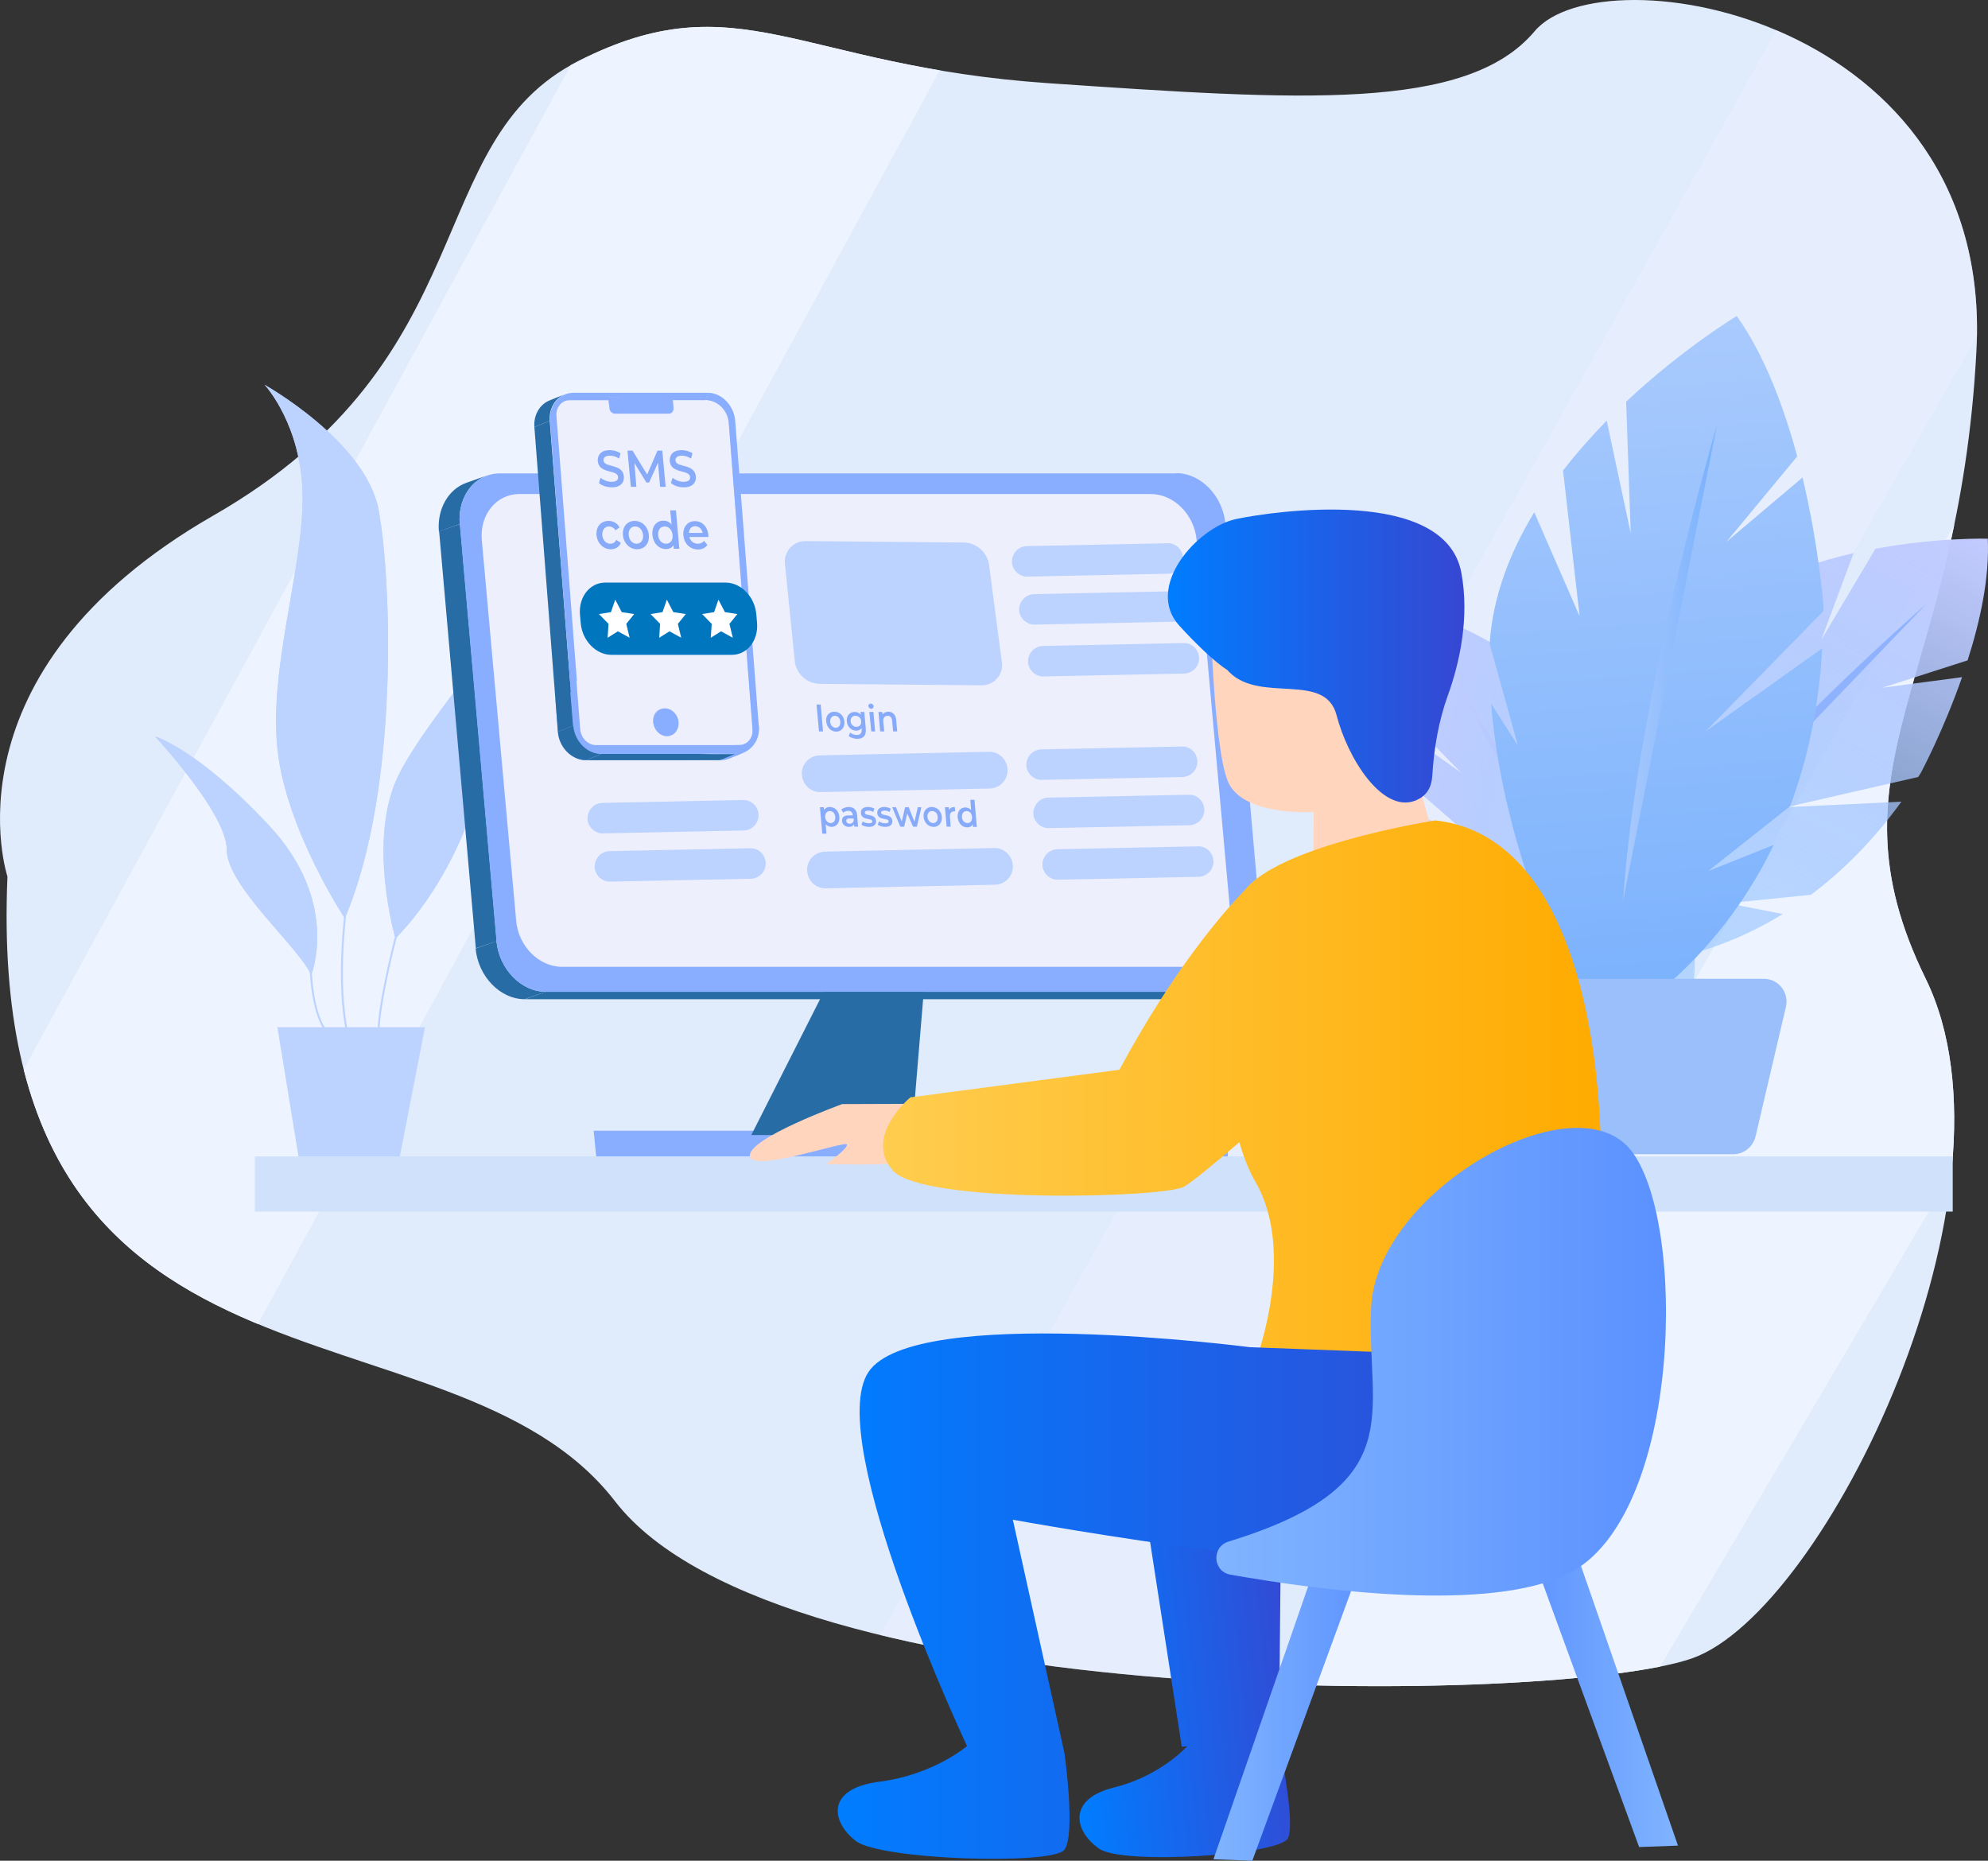 <?xml version="1.0" encoding="UTF-8" standalone="no"?>
<!-- Generator: Adobe Illustrator 23.0.3, SVG Export Plug-In . SVG Version: 6.00 Build 0) -->

<svg
   x="0px"
   y="0px"
   viewBox="0 0 828.51 775.372"
   xml:space="preserve"
   version="1.1"
   id="svg1162"
   sodipodi:docname="babf06dc0080f79e0d3a41c5cd0765ec.svg"
   width="828.51"
   height="775.372"
   xmlns:inkscape="http://www.inkscape.org/namespaces/inkscape"
   xmlns:sodipodi="http://sodipodi.sourceforge.net/DTD/sodipodi-0.dtd"
   xmlns:xlink="http://www.w3.org/1999/xlink"
   xmlns="http://www.w3.org/2000/svg"
   xmlns:svg="http://www.w3.org/2000/svg"><rect x="0" y="0" width="828.51" height="775.372" fill="#333333" stroke="none"/><defs
   id="defs1166" /><sodipodi:namedview
   id="namedview1164"
   pagecolor="#ffffff"
   bordercolor="#666666"
   borderopacity="1.0"
   inkscape:showpageshadow="2"
   inkscape:pageopacity="0.0"
   inkscape:pagecheckerboard="0"
   inkscape:deskcolor="#d1d1d1" /> <style
   type="text/css"
   id="style2"> .st0{fill:#E0EBFB;} .st1{clip-path:url(#SVGID_2_);} .st2{fill:#EDF3FF;} .st3{opacity:0.5;fill:#EDF3FF;} .st4{clip-path:url(#SVGID_6_);fill:#BCD2FF;} .st5{clip-path:url(#SVGID_12_);fill:#BCD2FF;} .st6{clip-path:url(#SVGID_18_);fill:#BCD2FF;} .st7{fill:#BCD2FF;} .st8{fill:url(#SVGID_21_);} .st9{fill:url(#SVGID_22_);} .st10{fill:url(#SVGID_23_);} .st11{fill:#8FB2FF;} .st12{fill:url(#SVGID_24_);} .st13{fill:url(#SVGID_25_);} .st14{fill:#9ABFFA;} .st15{fill:#8AAEFF;} .st16{fill:#286CA5;} .st17{enable-background:new ;} .st18{fill:#124B79;} .st19{fill:#EDEFFD;} .st20{fill:#87AAF9;} .st21{fill:#FFFFFF;} .st22{fill:#0076BF;} .st23{fill:#D0E1FB;} .st24{fill:#FFD5BE;} .st25{fill:url(#SVGID_26_);} .st26{fill:url(#SVGID_27_);} .st27{fill:url(#SVGID_28_);} .st28{fill:url(#SVGID_29_);} .st29{fill:url(#SVGID_30_);} .st30{fill:url(#SVGID_31_);} .st31{fill:url(#SVGID_32_);} .st32{fill:url(#SVGID_33_);} </style> <g
   id="bg"
   transform="translate(-77.992,-2.928)"> <g
   id="g22"> <path
   class="st0"
   d="m 81.1,368.2 c 0,0 -28.3,-85 85.9,-150.5 114.2,-65.5 85.8,-155.8 152.2,-189.4 66.4,-33.6 91.3,2.2 195.8,9.3 104.5,7.1 174.3,12 202.6,-21.7 28.3,-33.6 191.2,-6.2 184.1,132.8 -7.1,139 -64.6,173.5 -21.2,262 43.4,88.5 -41.6,263.8 -97.4,283.3 -55.8,19.5 -379.8,23.9 -448.8,-65.5 -69,-89.4 -263,-29.2 -253.2,-260.3 z"
   id="path4" /> <g
   id="g20"> <defs
   id="defs7"> <path
   id="SVGID_1_"
   d="m 81.1,368.2 c 0,0 -28.3,-85 85.9,-150.5 114.2,-65.5 85.8,-155.8 152.2,-189.4 66.4,-33.6 91.3,2.2 195.8,9.3 104.5,7.1 174.3,12 202.6,-21.7 28.3,-33.6 191.2,-6.2 184.1,132.8 -7.1,139 -64.6,173.5 -21.2,262 43.4,88.5 -41.6,263.8 -97.4,283.3 -55.8,19.5 -379.8,23.9 -448.8,-65.5 -69,-89.4 -263,-29.2 -253.2,-260.3 z" /> </defs> <clipPath
   id="SVGID_2_"> <use
   xlink:href="#SVGID_1_"
   style="overflow:visible"
   id="use9" /> </clipPath> <g
   class="st1"
   clip-path="url(#SVGID_2_)"
   id="g18"> <polygon
   class="st2"
   points="342.6,-19 491.7,-8.3 77.8,752.7 -42.9,688.7 "
   id="polygon12" /> <polygon
   class="st2"
   points="895.8,215.6 1016.6,279.7 725.8,772 603.6,729 "
   id="polygon14" /> <polygon
   class="st3"
   points="846.8,-35.6 967.6,28.4 563.5,733.7 441.3,690.8 "
   id="polygon16" /> </g> </g> </g> </g> <g
   id="leaves"
   transform="translate(-77.992,-2.928)"> <g
   id="g651"> <g
   id="g225"> <g
   id="g33"> <g
   id="g31"> <defs
   id="defs26"> <path
   id="SVGID_3_"
   d="m 242.8,394 c 0,0 -12.3,-42.1 1.8,-69.1 14.1,-26.9 54.5,-70.7 59.8,-85.9 0,0 -24.6,62.3 -24.6,77.5 -0.1,15.2 -12.4,52.2 -37,77.5 z" /> </defs> <clipPath
   id="SVGID_4_"> <use
   xlink:href="#SVGID_3_"
   style="overflow:visible"
   id="use28" /> </clipPath> </g> </g> <g
   id="g213"> <g
   id="g211"> <defs
   id="defs36"> <path
   id="SVGID_5_"
   d="m 242.8,394 c 0,0 -12.3,-42.1 1.8,-69.1 14.1,-26.9 54.5,-70.7 59.8,-85.9 0,0 -24.6,62.3 -24.6,77.5 -0.1,15.2 -12.4,52.2 -37,77.5 z" /> </defs> <use
   xlink:href="#SVGID_5_"
   style="overflow:visible;fill:#bcd2ff"
   id="use38" /> <clipPath
   id="SVGID_6_"> <use
   xlink:href="#SVGID_5_"
   style="overflow:visible"
   id="use40" /> </clipPath> <rect
   x="230.5"
   y="239"
   class="st4"
   width="7.3"
   height="155"
   clip-path="url(#SVGID_6_)"
   id="rect43" /> <rect
   x="237.8"
   y="239"
   class="st4"
   width="0.8"
   height="155"
   clip-path="url(#SVGID_6_)"
   id="rect45" /> <rect
   x="238.6"
   y="239"
   class="st4"
   width="0.8"
   height="155"
   clip-path="url(#SVGID_6_)"
   id="rect47" /> <rect
   x="239.5"
   y="239"
   class="st4"
   width="0.8"
   height="155"
   clip-path="url(#SVGID_6_)"
   id="rect49" /> <rect
   x="240.3"
   y="239"
   class="st4"
   width="0.8"
   height="155"
   clip-path="url(#SVGID_6_)"
   id="rect51" /> <rect
   x="241.1"
   y="239"
   class="st4"
   width="0.8"
   height="155"
   clip-path="url(#SVGID_6_)"
   id="rect53" /> <rect
   x="241.9"
   y="239"
   class="st4"
   width="0.8"
   height="155"
   clip-path="url(#SVGID_6_)"
   id="rect55" /> <rect
   x="242.7"
   y="239"
   class="st4"
   width="0.8"
   height="155"
   clip-path="url(#SVGID_6_)"
   id="rect57" /> <rect
   x="243.5"
   y="239"
   class="st4"
   width="0.8"
   height="155"
   clip-path="url(#SVGID_6_)"
   id="rect59" /> <rect
   x="244.3"
   y="239"
   class="st4"
   width="0.8"
   height="155"
   clip-path="url(#SVGID_6_)"
   id="rect61" /> <rect
   x="245.1"
   y="239"
   class="st4"
   width="0.8"
   height="155"
   clip-path="url(#SVGID_6_)"
   id="rect63" /> <rect
   x="245.9"
   y="239"
   class="st4"
   width="0.8"
   height="155"
   clip-path="url(#SVGID_6_)"
   id="rect65" /> <rect
   x="246.8"
   y="239"
   class="st4"
   width="0.8"
   height="155"
   clip-path="url(#SVGID_6_)"
   id="rect67" /> <rect
   x="247.6"
   y="239"
   class="st4"
   width="0.8"
   height="155"
   clip-path="url(#SVGID_6_)"
   id="rect69" /> <rect
   x="248.4"
   y="239"
   class="st4"
   width="0.8"
   height="155"
   clip-path="url(#SVGID_6_)"
   id="rect71" /> <rect
   x="249.2"
   y="239"
   class="st4"
   width="0.8"
   height="155"
   clip-path="url(#SVGID_6_)"
   id="rect73" /> <rect
   x="250"
   y="239"
   class="st4"
   width="0.8"
   height="155"
   clip-path="url(#SVGID_6_)"
   id="rect75" /> <rect
   x="250.8"
   y="239"
   class="st4"
   width="0.8"
   height="155"
   clip-path="url(#SVGID_6_)"
   id="rect77" /> <rect
   x="251.6"
   y="239"
   class="st4"
   width="0.8"
   height="155"
   clip-path="url(#SVGID_6_)"
   id="rect79" /> <rect
   x="252.4"
   y="239"
   class="st4"
   width="0.8"
   height="155"
   clip-path="url(#SVGID_6_)"
   id="rect81" /> <rect
   x="253.2"
   y="239"
   class="st4"
   width="0.8"
   height="155"
   clip-path="url(#SVGID_6_)"
   id="rect83" /> <rect
   x="254.1"
   y="239"
   class="st4"
   width="0.8"
   height="155"
   clip-path="url(#SVGID_6_)"
   id="rect85" /> <rect
   x="254.9"
   y="239"
   class="st4"
   width="0.8"
   height="155"
   clip-path="url(#SVGID_6_)"
   id="rect87" /> <rect
   x="255.7"
   y="239"
   class="st4"
   width="0.8"
   height="155"
   clip-path="url(#SVGID_6_)"
   id="rect89" /> <rect
   x="256.5"
   y="239"
   class="st4"
   width="0.8"
   height="155"
   clip-path="url(#SVGID_6_)"
   id="rect91" /> <rect
   x="257.3"
   y="239"
   class="st4"
   width="0.8"
   height="155"
   clip-path="url(#SVGID_6_)"
   id="rect93" /> <rect
   x="258.1"
   y="239"
   class="st4"
   width="0.8"
   height="155"
   clip-path="url(#SVGID_6_)"
   id="rect95" /> <rect
   x="258.9"
   y="239"
   class="st4"
   width="0.8"
   height="155"
   clip-path="url(#SVGID_6_)"
   id="rect97" /> <rect
   x="259.7"
   y="239"
   class="st4"
   width="0.8"
   height="155"
   clip-path="url(#SVGID_6_)"
   id="rect99" /> <rect
   x="260.6"
   y="239"
   class="st4"
   width="0.8"
   height="155"
   clip-path="url(#SVGID_6_)"
   id="rect101" /> <rect
   x="261.4"
   y="239"
   class="st4"
   width="0.8"
   height="155"
   clip-path="url(#SVGID_6_)"
   id="rect103" /> <rect
   x="262.2"
   y="239"
   class="st4"
   width="0.8"
   height="155"
   clip-path="url(#SVGID_6_)"
   id="rect105" /> <rect
   x="263"
   y="239"
   class="st4"
   width="0.8"
   height="155"
   clip-path="url(#SVGID_6_)"
   id="rect107" /> <rect
   x="263.8"
   y="239"
   class="st4"
   width="0.8"
   height="155"
   clip-path="url(#SVGID_6_)"
   id="rect109" /> <rect
   x="264.6"
   y="239"
   class="st4"
   width="0.8"
   height="155"
   clip-path="url(#SVGID_6_)"
   id="rect111" /> <rect
   x="265.4"
   y="239"
   class="st4"
   width="0.8"
   height="155"
   clip-path="url(#SVGID_6_)"
   id="rect113" /> <rect
   x="266.2"
   y="239"
   class="st4"
   width="0.8"
   height="155"
   clip-path="url(#SVGID_6_)"
   id="rect115" /> <rect
   x="267"
   y="239"
   class="st4"
   width="0.8"
   height="155"
   clip-path="url(#SVGID_6_)"
   id="rect117" /> <rect
   x="267.9"
   y="239"
   class="st4"
   width="0.8"
   height="155"
   clip-path="url(#SVGID_6_)"
   id="rect119" /> <rect
   x="268.7"
   y="239"
   class="st4"
   width="0.8"
   height="155"
   clip-path="url(#SVGID_6_)"
   id="rect121" /> <rect
   x="269.5"
   y="239"
   class="st4"
   width="0.8"
   height="155"
   clip-path="url(#SVGID_6_)"
   id="rect123" /> <rect
   x="270.3"
   y="239"
   class="st4"
   width="0.8"
   height="155"
   clip-path="url(#SVGID_6_)"
   id="rect125" /> <rect
   x="271.1"
   y="239"
   class="st4"
   width="0.8"
   height="155"
   clip-path="url(#SVGID_6_)"
   id="rect127" /> <rect
   x="271.9"
   y="239"
   class="st4"
   width="0.8"
   height="155"
   clip-path="url(#SVGID_6_)"
   id="rect129" /> <rect
   x="272.7"
   y="239"
   class="st4"
   width="0.8"
   height="155"
   clip-path="url(#SVGID_6_)"
   id="rect131" /> <rect
   x="273.5"
   y="239"
   class="st4"
   width="0.8"
   height="155"
   clip-path="url(#SVGID_6_)"
   id="rect133" /> <rect
   x="274.3"
   y="239"
   class="st4"
   width="0.8"
   height="155"
   clip-path="url(#SVGID_6_)"
   id="rect135" /> <rect
   x="275.2"
   y="239"
   class="st4"
   width="0.8"
   height="155"
   clip-path="url(#SVGID_6_)"
   id="rect137" /> <rect
   x="276"
   y="239"
   class="st4"
   width="0.8"
   height="155"
   clip-path="url(#SVGID_6_)"
   id="rect139" /> <rect
   x="276.8"
   y="239"
   class="st4"
   width="0.8"
   height="155"
   clip-path="url(#SVGID_6_)"
   id="rect141" /> <rect
   x="277.6"
   y="239"
   class="st4"
   width="0.8"
   height="155"
   clip-path="url(#SVGID_6_)"
   id="rect143" /> <rect
   x="278.4"
   y="239"
   class="st4"
   width="0.8"
   height="155"
   clip-path="url(#SVGID_6_)"
   id="rect145" /> <rect
   x="279.2"
   y="239"
   class="st4"
   width="0.8"
   height="155"
   clip-path="url(#SVGID_6_)"
   id="rect147" /> <rect
   x="280"
   y="239"
   class="st4"
   width="0.8"
   height="155"
   clip-path="url(#SVGID_6_)"
   id="rect149" /> <rect
   x="280.8"
   y="239"
   class="st4"
   width="0.8"
   height="155"
   clip-path="url(#SVGID_6_)"
   id="rect151" /> <rect
   x="281.6"
   y="239"
   class="st4"
   width="0.8"
   height="155"
   clip-path="url(#SVGID_6_)"
   id="rect153" /> <rect
   x="282.5"
   y="239"
   class="st4"
   width="0.8"
   height="155"
   clip-path="url(#SVGID_6_)"
   id="rect155" /> <rect
   x="283.3"
   y="239"
   class="st4"
   width="0.8"
   height="155"
   clip-path="url(#SVGID_6_)"
   id="rect157" /> <rect
   x="284.1"
   y="239"
   class="st4"
   width="0.8"
   height="155"
   clip-path="url(#SVGID_6_)"
   id="rect159" /> <rect
   x="284.9"
   y="239"
   class="st4"
   width="0.8"
   height="155"
   clip-path="url(#SVGID_6_)"
   id="rect161" /> <rect
   x="285.7"
   y="239"
   class="st4"
   width="0.8"
   height="155"
   clip-path="url(#SVGID_6_)"
   id="rect163" /> <rect
   x="286.5"
   y="239"
   class="st4"
   width="0.8"
   height="155"
   clip-path="url(#SVGID_6_)"
   id="rect165" /> <rect
   x="287.3"
   y="239"
   class="st4"
   width="0.8"
   height="155"
   clip-path="url(#SVGID_6_)"
   id="rect167" /> <rect
   x="288.1"
   y="239"
   class="st4"
   width="0.8"
   height="155"
   clip-path="url(#SVGID_6_)"
   id="rect169" /> <rect
   x="288.9"
   y="239"
   class="st4"
   width="0.8"
   height="155"
   clip-path="url(#SVGID_6_)"
   id="rect171" /> <rect
   x="289.8"
   y="239"
   class="st4"
   width="0.8"
   height="155"
   clip-path="url(#SVGID_6_)"
   id="rect173" /> <rect
   x="290.6"
   y="239"
   class="st4"
   width="0.8"
   height="155"
   clip-path="url(#SVGID_6_)"
   id="rect175" /> <rect
   x="291.4"
   y="239"
   class="st4"
   width="0.8"
   height="155"
   clip-path="url(#SVGID_6_)"
   id="rect177" /> <rect
   x="292.2"
   y="239"
   class="st4"
   width="0.8"
   height="155"
   clip-path="url(#SVGID_6_)"
   id="rect179" /> <rect
   x="293"
   y="239"
   class="st4"
   width="0.8"
   height="155"
   clip-path="url(#SVGID_6_)"
   id="rect181" /> <rect
   x="293.8"
   y="239"
   class="st4"
   width="0.8"
   height="155"
   clip-path="url(#SVGID_6_)"
   id="rect183" /> <rect
   x="294.6"
   y="239"
   class="st4"
   width="0.8"
   height="155"
   clip-path="url(#SVGID_6_)"
   id="rect185" /> <rect
   x="295.4"
   y="239"
   class="st4"
   width="0.8"
   height="155"
   clip-path="url(#SVGID_6_)"
   id="rect187" /> <rect
   x="296.2"
   y="239"
   class="st4"
   width="0.8"
   height="155"
   clip-path="url(#SVGID_6_)"
   id="rect189" /> <rect
   x="297.1"
   y="239"
   class="st4"
   width="0.8"
   height="155"
   clip-path="url(#SVGID_6_)"
   id="rect191" /> <rect
   x="297.9"
   y="239"
   class="st4"
   width="0.8"
   height="155"
   clip-path="url(#SVGID_6_)"
   id="rect193" /> <rect
   x="298.7"
   y="239"
   class="st4"
   width="0.8"
   height="155"
   clip-path="url(#SVGID_6_)"
   id="rect195" /> <rect
   x="299.5"
   y="239"
   class="st4"
   width="0.8"
   height="155"
   clip-path="url(#SVGID_6_)"
   id="rect197" /> <rect
   x="300.3"
   y="239"
   class="st4"
   width="0.8"
   height="155"
   clip-path="url(#SVGID_6_)"
   id="rect199" /> <rect
   x="301.1"
   y="239"
   class="st4"
   width="0.8"
   height="155"
   clip-path="url(#SVGID_6_)"
   id="rect201" /> <rect
   x="301.9"
   y="239"
   class="st4"
   width="0.8"
   height="155"
   clip-path="url(#SVGID_6_)"
   id="rect203" /> <rect
   x="302.7"
   y="239"
   class="st4"
   width="0.8"
   height="155"
   clip-path="url(#SVGID_6_)"
   id="rect205" /> <rect
   x="303.5"
   y="239"
   class="st4"
   width="0.8"
   height="155"
   clip-path="url(#SVGID_6_)"
   id="rect207" /> <rect
   x="304.4"
   y="239"
   class="st4"
   width="0"
   height="155"
   clip-path="url(#SVGID_6_)"
   id="rect209" /> </g> </g> <g
   id="g223"> <g
   id="g221"> <defs
   id="defs216"> <path
   id="SVGID_7_"
   d="m 242.8,394 c 0,0 -12.3,-42.1 1.8,-69.1 14.1,-26.9 54.5,-70.7 59.8,-85.9 0,0 -24.6,62.3 -24.6,77.5 -0.1,15.2 -12.4,52.2 -37,77.5 z" /> </defs> <clipPath
   id="SVGID_8_"> <use
   xlink:href="#SVGID_7_"
   style="overflow:visible"
   id="use218" /> </clipPath> </g> </g> </g> <g
   id="g427"> <g
   id="g235"> <g
   id="g233"> <defs
   id="defs228"> <path
   id="SVGID_9_"
   d="m 221.7,385.6 c 0,0 -24.6,-37.1 -28.1,-70.7 -3.5,-33.7 10.5,-74.1 10.5,-104.4 0,-30.3 -15.8,-47.2 -15.8,-47.2 0,0 42.2,23.6 47.5,52.2 5.3,28.6 8.8,116.2 -14.1,170.1 z" /> </defs> <clipPath
   id="SVGID_10_"> <use
   xlink:href="#SVGID_9_"
   style="overflow:visible"
   id="use230" /> </clipPath> </g> </g> <g
   id="g415"> <g
   id="g413"> <defs
   id="defs238"> <path
   id="SVGID_11_"
   d="m 221.7,385.6 c 0,0 -24.6,-37.1 -28.1,-70.7 -3.5,-33.7 10.5,-74.1 10.5,-104.4 0,-30.3 -15.8,-47.2 -15.8,-47.2 0,0 42.2,23.6 47.5,52.2 5.3,28.6 8.8,116.2 -14.1,170.1 z" /> </defs> <use
   xlink:href="#SVGID_11_"
   style="overflow:visible;fill:#bcd2ff"
   id="use240" /> <clipPath
   id="SVGID_12_"> <use
   xlink:href="#SVGID_11_"
   style="overflow:visible"
   id="use242" /> </clipPath> <path
   class="st5"
   d="M 188.3,163.2 V 385.5 Z"
   clip-path="url(#SVGID_12_)"
   id="path245" /> <rect
   x="188.3"
   y="163.2"
   class="st5"
   width="0.6"
   height="222.3"
   clip-path="url(#SVGID_12_)"
   id="rect247" /> <rect
   x="188.9"
   y="163.2"
   class="st5"
   width="0.6"
   height="222.3"
   clip-path="url(#SVGID_12_)"
   id="rect249" /> <rect
   x="189.6"
   y="163.2"
   class="st5"
   width="0.6"
   height="222.3"
   clip-path="url(#SVGID_12_)"
   id="rect251" /> <rect
   x="190.2"
   y="163.2"
   class="st5"
   width="0.6"
   height="222.3"
   clip-path="url(#SVGID_12_)"
   id="rect253" /> <rect
   x="190.8"
   y="163.2"
   class="st5"
   width="0.6"
   height="222.3"
   clip-path="url(#SVGID_12_)"
   id="rect255" /> <rect
   x="191.4"
   y="163.2"
   class="st5"
   width="0.6"
   height="222.3"
   clip-path="url(#SVGID_12_)"
   id="rect257" /> <rect
   x="192.1"
   y="163.2"
   class="st5"
   width="0.6"
   height="222.3"
   clip-path="url(#SVGID_12_)"
   id="rect259" /> <rect
   x="192.7"
   y="163.2"
   class="st5"
   width="0.6"
   height="222.3"
   clip-path="url(#SVGID_12_)"
   id="rect261" /> <rect
   x="193.3"
   y="163.2"
   class="st5"
   width="0.6"
   height="222.3"
   clip-path="url(#SVGID_12_)"
   id="rect263" /> <rect
   x="194"
   y="163.2"
   class="st5"
   width="0.6"
   height="222.3"
   clip-path="url(#SVGID_12_)"
   id="rect265" /> <rect
   x="194.6"
   y="163.2"
   class="st5"
   width="0.6"
   height="222.3"
   clip-path="url(#SVGID_12_)"
   id="rect267" /> <rect
   x="195.2"
   y="163.2"
   class="st5"
   width="0.6"
   height="222.3"
   clip-path="url(#SVGID_12_)"
   id="rect269" /> <rect
   x="195.8"
   y="163.2"
   class="st5"
   width="0.6"
   height="222.3"
   clip-path="url(#SVGID_12_)"
   id="rect271" /> <rect
   x="196.5"
   y="163.2"
   class="st5"
   width="0.6"
   height="222.3"
   clip-path="url(#SVGID_12_)"
   id="rect273" /> <rect
   x="197.1"
   y="163.2"
   class="st5"
   width="0.6"
   height="222.3"
   clip-path="url(#SVGID_12_)"
   id="rect275" /> <rect
   x="197.7"
   y="163.2"
   class="st5"
   width="0.6"
   height="222.3"
   clip-path="url(#SVGID_12_)"
   id="rect277" /> <rect
   x="198.3"
   y="163.2"
   class="st5"
   width="0.6"
   height="222.3"
   clip-path="url(#SVGID_12_)"
   id="rect279" /> <rect
   x="199"
   y="163.2"
   class="st5"
   width="0.6"
   height="222.3"
   clip-path="url(#SVGID_12_)"
   id="rect281" /> <rect
   x="199.6"
   y="163.2"
   class="st5"
   width="0.6"
   height="222.3"
   clip-path="url(#SVGID_12_)"
   id="rect283" /> <rect
   x="200.2"
   y="163.2"
   class="st5"
   width="0.6"
   height="222.3"
   clip-path="url(#SVGID_12_)"
   id="rect285" /> <rect
   x="200.8"
   y="163.2"
   class="st5"
   width="0.6"
   height="222.3"
   clip-path="url(#SVGID_12_)"
   id="rect287" /> <rect
   x="201.5"
   y="163.2"
   class="st5"
   width="0.6"
   height="222.3"
   clip-path="url(#SVGID_12_)"
   id="rect289" /> <rect
   x="202.1"
   y="163.2"
   class="st5"
   width="0.6"
   height="222.3"
   clip-path="url(#SVGID_12_)"
   id="rect291" /> <rect
   x="202.7"
   y="163.2"
   class="st5"
   width="0.6"
   height="222.3"
   clip-path="url(#SVGID_12_)"
   id="rect293" /> <rect
   x="203.4"
   y="163.2"
   class="st5"
   width="0.6"
   height="222.3"
   clip-path="url(#SVGID_12_)"
   id="rect295" /> <rect
   x="204"
   y="163.2"
   class="st5"
   width="0.6"
   height="222.3"
   clip-path="url(#SVGID_12_)"
   id="rect297" /> <rect
   x="204.6"
   y="163.2"
   class="st5"
   width="0.6"
   height="222.3"
   clip-path="url(#SVGID_12_)"
   id="rect299" /> <rect
   x="205.2"
   y="163.2"
   class="st5"
   width="0.6"
   height="222.3"
   clip-path="url(#SVGID_12_)"
   id="rect301" /> <rect
   x="205.9"
   y="163.2"
   class="st5"
   width="0.6"
   height="222.3"
   clip-path="url(#SVGID_12_)"
   id="rect303" /> <rect
   x="206.5"
   y="163.2"
   class="st5"
   width="0.6"
   height="222.3"
   clip-path="url(#SVGID_12_)"
   id="rect305" /> <rect
   x="207.1"
   y="163.2"
   class="st5"
   width="0.6"
   height="222.3"
   clip-path="url(#SVGID_12_)"
   id="rect307" /> <rect
   x="207.7"
   y="163.2"
   class="st5"
   width="0.6"
   height="222.3"
   clip-path="url(#SVGID_12_)"
   id="rect309" /> <rect
   x="208.4"
   y="163.2"
   class="st5"
   width="0.6"
   height="222.3"
   clip-path="url(#SVGID_12_)"
   id="rect311" /> <rect
   x="209"
   y="163.2"
   class="st5"
   width="0.6"
   height="222.3"
   clip-path="url(#SVGID_12_)"
   id="rect313" /> <rect
   x="209.6"
   y="163.2"
   class="st5"
   width="0.6"
   height="222.3"
   clip-path="url(#SVGID_12_)"
   id="rect315" /> <rect
   x="210.2"
   y="163.2"
   class="st5"
   width="0.6"
   height="222.3"
   clip-path="url(#SVGID_12_)"
   id="rect317" /> <rect
   x="210.9"
   y="163.2"
   class="st5"
   width="0.6"
   height="222.3"
   clip-path="url(#SVGID_12_)"
   id="rect319" /> <rect
   x="211.5"
   y="163.2"
   class="st5"
   width="0.6"
   height="222.3"
   clip-path="url(#SVGID_12_)"
   id="rect321" /> <rect
   x="212.1"
   y="163.2"
   class="st5"
   width="0.6"
   height="222.3"
   clip-path="url(#SVGID_12_)"
   id="rect323" /> <rect
   x="212.8"
   y="163.2"
   class="st5"
   width="0.6"
   height="222.3"
   clip-path="url(#SVGID_12_)"
   id="rect325" /> <rect
   x="213.4"
   y="163.2"
   class="st5"
   width="0.6"
   height="222.3"
   clip-path="url(#SVGID_12_)"
   id="rect327" /> <rect
   x="214"
   y="163.2"
   class="st5"
   width="0.6"
   height="222.3"
   clip-path="url(#SVGID_12_)"
   id="rect329" /> <rect
   x="214.6"
   y="163.2"
   class="st5"
   width="0.6"
   height="222.3"
   clip-path="url(#SVGID_12_)"
   id="rect331" /> <rect
   x="215.3"
   y="163.2"
   class="st5"
   width="0.6"
   height="222.3"
   clip-path="url(#SVGID_12_)"
   id="rect333" /> <rect
   x="215.9"
   y="163.2"
   class="st5"
   width="0.6"
   height="222.3"
   clip-path="url(#SVGID_12_)"
   id="rect335" /> <rect
   x="216.5"
   y="163.2"
   class="st5"
   width="0.6"
   height="222.3"
   clip-path="url(#SVGID_12_)"
   id="rect337" /> <rect
   x="217.1"
   y="163.2"
   class="st5"
   width="0.6"
   height="222.3"
   clip-path="url(#SVGID_12_)"
   id="rect339" /> <rect
   x="217.8"
   y="163.2"
   class="st5"
   width="0.6"
   height="222.3"
   clip-path="url(#SVGID_12_)"
   id="rect341" /> <rect
   x="218.4"
   y="163.2"
   class="st5"
   width="0.6"
   height="222.3"
   clip-path="url(#SVGID_12_)"
   id="rect343" /> <rect
   x="219"
   y="163.2"
   class="st5"
   width="0.6"
   height="222.3"
   clip-path="url(#SVGID_12_)"
   id="rect345" /> <rect
   x="219.6"
   y="163.2"
   class="st5"
   width="0.6"
   height="222.3"
   clip-path="url(#SVGID_12_)"
   id="rect347" /> <rect
   x="220.3"
   y="163.2"
   class="st5"
   width="0.6"
   height="222.3"
   clip-path="url(#SVGID_12_)"
   id="rect349" /> <rect
   x="220.9"
   y="163.2"
   class="st5"
   width="0.6"
   height="222.3"
   clip-path="url(#SVGID_12_)"
   id="rect351" /> <rect
   x="221.5"
   y="163.2"
   class="st5"
   width="0.6"
   height="222.3"
   clip-path="url(#SVGID_12_)"
   id="rect353" /> <rect
   x="222.2"
   y="163.2"
   class="st5"
   width="0.6"
   height="222.3"
   clip-path="url(#SVGID_12_)"
   id="rect355" /> <rect
   x="222.8"
   y="163.2"
   class="st5"
   width="0.6"
   height="222.3"
   clip-path="url(#SVGID_12_)"
   id="rect357" /> <rect
   x="223.4"
   y="163.2"
   class="st5"
   width="0.6"
   height="222.3"
   clip-path="url(#SVGID_12_)"
   id="rect359" /> <rect
   x="224"
   y="163.2"
   class="st5"
   width="0.6"
   height="222.3"
   clip-path="url(#SVGID_12_)"
   id="rect361" /> <rect
   x="224.7"
   y="163.2"
   class="st5"
   width="0.6"
   height="222.3"
   clip-path="url(#SVGID_12_)"
   id="rect363" /> <rect
   x="225.3"
   y="163.2"
   class="st5"
   width="0.6"
   height="222.3"
   clip-path="url(#SVGID_12_)"
   id="rect365" /> <rect
   x="225.9"
   y="163.2"
   class="st5"
   width="0.6"
   height="222.3"
   clip-path="url(#SVGID_12_)"
   id="rect367" /> <rect
   x="226.5"
   y="163.2"
   class="st5"
   width="0.6"
   height="222.3"
   clip-path="url(#SVGID_12_)"
   id="rect369" /> <rect
   x="227.2"
   y="163.2"
   class="st5"
   width="0.6"
   height="222.3"
   clip-path="url(#SVGID_12_)"
   id="rect371" /> <rect
   x="227.8"
   y="163.2"
   class="st5"
   width="0.6"
   height="222.3"
   clip-path="url(#SVGID_12_)"
   id="rect373" /> <rect
   x="228.4"
   y="163.2"
   class="st5"
   width="0.6"
   height="222.3"
   clip-path="url(#SVGID_12_)"
   id="rect375" /> <rect
   x="229"
   y="163.2"
   class="st5"
   width="0.6"
   height="222.3"
   clip-path="url(#SVGID_12_)"
   id="rect377" /> <rect
   x="229.7"
   y="163.2"
   class="st5"
   width="0.6"
   height="222.3"
   clip-path="url(#SVGID_12_)"
   id="rect379" /> <rect
   x="230.3"
   y="163.2"
   class="st5"
   width="0.6"
   height="222.3"
   clip-path="url(#SVGID_12_)"
   id="rect381" /> <rect
   x="230.9"
   y="163.2"
   class="st5"
   width="0.6"
   height="222.3"
   clip-path="url(#SVGID_12_)"
   id="rect383" /> <rect
   x="231.6"
   y="163.2"
   class="st5"
   width="0.6"
   height="222.3"
   clip-path="url(#SVGID_12_)"
   id="rect385" /> <rect
   x="232.2"
   y="163.2"
   class="st5"
   width="0.6"
   height="222.3"
   clip-path="url(#SVGID_12_)"
   id="rect387" /> <rect
   x="232.8"
   y="163.2"
   class="st5"
   width="0.6"
   height="222.3"
   clip-path="url(#SVGID_12_)"
   id="rect389" /> <rect
   x="233.4"
   y="163.2"
   class="st5"
   width="0.6"
   height="222.3"
   clip-path="url(#SVGID_12_)"
   id="rect391" /> <rect
   x="234.1"
   y="163.2"
   class="st5"
   width="0.6"
   height="222.3"
   clip-path="url(#SVGID_12_)"
   id="rect393" /> <rect
   x="234.7"
   y="163.2"
   class="st5"
   width="0.6"
   height="222.3"
   clip-path="url(#SVGID_12_)"
   id="rect395" /> <rect
   x="235.3"
   y="163.2"
   class="st5"
   width="0.6"
   height="222.3"
   clip-path="url(#SVGID_12_)"
   id="rect397" /> <rect
   x="235.9"
   y="163.2"
   class="st5"
   width="0.6"
   height="222.3"
   clip-path="url(#SVGID_12_)"
   id="rect399" /> <rect
   x="236.6"
   y="163.2"
   class="st5"
   width="0.6"
   height="222.3"
   clip-path="url(#SVGID_12_)"
   id="rect401" /> <rect
   x="237.2"
   y="163.2"
   class="st5"
   width="0.6"
   height="222.3"
   clip-path="url(#SVGID_12_)"
   id="rect403" /> <rect
   x="237.8"
   y="163.2"
   class="st5"
   width="0.6"
   height="222.3"
   clip-path="url(#SVGID_12_)"
   id="rect405" /> <rect
   x="238.4"
   y="163.2"
   class="st5"
   width="0.6"
   height="222.3"
   clip-path="url(#SVGID_12_)"
   id="rect407" /> <rect
   x="239.1"
   y="163.2"
   class="st5"
   width="0.6"
   height="222.3"
   clip-path="url(#SVGID_12_)"
   id="rect409" /> <rect
   x="239.7"
   y="163.2"
   class="st5"
   width="4.9"
   height="222.3"
   clip-path="url(#SVGID_12_)"
   id="rect411" /> </g> </g> <g
   id="g425"> <g
   id="g423"> <defs
   id="defs418"> <path
   id="SVGID_13_"
   d="m 221.7,385.6 c 0,0 -24.6,-37.1 -28.1,-70.7 -3.5,-33.7 10.5,-74.1 10.5,-104.4 0,-30.3 -15.8,-47.2 -15.8,-47.2 0,0 42.2,23.6 47.5,52.2 5.3,28.6 8.8,116.2 -14.1,170.1 z" /> </defs> <clipPath
   id="SVGID_14_"> <use
   xlink:href="#SVGID_13_"
   style="overflow:visible"
   id="use420" /> </clipPath> </g> </g> </g> <g
   id="g629"> <g
   id="g437"> <g
   id="g435"> <defs
   id="defs430"> <path
   id="SVGID_15_"
   d="m 142.6,309.8 c 0,0 29.9,32 29.9,47.2 0,15.2 29.9,40.4 35.2,52.2 0,0 12.3,-30.3 -17.6,-62.3 -29.9,-32 -47.5,-37.1 -47.5,-37.1 z" /> </defs> <clipPath
   id="SVGID_16_"> <use
   xlink:href="#SVGID_15_"
   style="overflow:visible"
   id="use432" /> </clipPath> </g> </g> <g
   id="g617"> <g
   id="g615"> <defs
   id="defs440"> <path
   id="SVGID_17_"
   d="m 142.6,309.8 c 0,0 29.9,32 29.9,47.2 0,15.2 29.9,40.4 35.2,52.2 0,0 12.3,-30.3 -17.6,-62.3 -29.9,-32 -47.5,-37.1 -47.5,-37.1 z" /> </defs> <use
   xlink:href="#SVGID_17_"
   style="overflow:visible;fill:#bcd2ff"
   id="use442" /> <clipPath
   id="SVGID_18_"> <use
   xlink:href="#SVGID_17_"
   style="overflow:visible"
   id="use444" /> </clipPath> <path
   class="st6"
   d="m 142.6,309.8 v 99.4 z"
   clip-path="url(#SVGID_18_)"
   id="path447" /> <rect
   x="142.6"
   y="309.8"
   class="st6"
   width="0.8"
   height="99.4"
   clip-path="url(#SVGID_18_)"
   id="rect449" /> <rect
   x="143.4"
   y="309.8"
   class="st6"
   width="0.8"
   height="99.4"
   clip-path="url(#SVGID_18_)"
   id="rect451" /> <rect
   x="144.2"
   y="309.8"
   class="st6"
   width="0.8"
   height="99.4"
   clip-path="url(#SVGID_18_)"
   id="rect453" /> <rect
   x="145.1"
   y="309.8"
   class="st6"
   width="0.8"
   height="99.4"
   clip-path="url(#SVGID_18_)"
   id="rect455" /> <rect
   x="145.9"
   y="309.8"
   class="st6"
   width="0.8"
   height="99.4"
   clip-path="url(#SVGID_18_)"
   id="rect457" /> <rect
   x="146.7"
   y="309.8"
   class="st6"
   width="0.8"
   height="99.4"
   clip-path="url(#SVGID_18_)"
   id="rect459" /> <rect
   x="147.5"
   y="309.8"
   class="st6"
   width="0.8"
   height="99.4"
   clip-path="url(#SVGID_18_)"
   id="rect461" /> <rect
   x="148.4"
   y="309.8"
   class="st6"
   width="0.8"
   height="99.4"
   clip-path="url(#SVGID_18_)"
   id="rect463" /> <rect
   x="149.2"
   y="309.8"
   class="st6"
   width="0.8"
   height="99.4"
   clip-path="url(#SVGID_18_)"
   id="rect465" /> <rect
   x="150"
   y="309.8"
   class="st6"
   width="0.8"
   height="99.4"
   clip-path="url(#SVGID_18_)"
   id="rect467" /> <rect
   x="150.8"
   y="309.8"
   class="st6"
   width="0.8"
   height="99.4"
   clip-path="url(#SVGID_18_)"
   id="rect469" /> <rect
   x="151.7"
   y="309.8"
   class="st6"
   width="0.8"
   height="99.4"
   clip-path="url(#SVGID_18_)"
   id="rect471" /> <rect
   x="152.5"
   y="309.8"
   class="st6"
   width="0.8"
   height="99.4"
   clip-path="url(#SVGID_18_)"
   id="rect473" /> <rect
   x="153.3"
   y="309.8"
   class="st6"
   width="0.8"
   height="99.4"
   clip-path="url(#SVGID_18_)"
   id="rect475" /> <rect
   x="154.1"
   y="309.8"
   class="st6"
   width="0.8"
   height="99.4"
   clip-path="url(#SVGID_18_)"
   id="rect477" /> <rect
   x="155"
   y="309.8"
   class="st6"
   width="0.8"
   height="99.4"
   clip-path="url(#SVGID_18_)"
   id="rect479" /> <rect
   x="155.8"
   y="309.8"
   class="st6"
   width="0.8"
   height="99.4"
   clip-path="url(#SVGID_18_)"
   id="rect481" /> <rect
   x="156.6"
   y="309.8"
   class="st6"
   width="0.8"
   height="99.4"
   clip-path="url(#SVGID_18_)"
   id="rect483" /> <rect
   x="157.4"
   y="309.8"
   class="st6"
   width="0.8"
   height="99.4"
   clip-path="url(#SVGID_18_)"
   id="rect485" /> <rect
   x="158.3"
   y="309.8"
   class="st6"
   width="0.8"
   height="99.4"
   clip-path="url(#SVGID_18_)"
   id="rect487" /> <rect
   x="159.1"
   y="309.8"
   class="st6"
   width="0.8"
   height="99.4"
   clip-path="url(#SVGID_18_)"
   id="rect489" /> <rect
   x="159.9"
   y="309.8"
   class="st6"
   width="0.8"
   height="99.4"
   clip-path="url(#SVGID_18_)"
   id="rect491" /> <rect
   x="160.7"
   y="309.8"
   class="st6"
   width="0.8"
   height="99.4"
   clip-path="url(#SVGID_18_)"
   id="rect493" /> <rect
   x="161.5"
   y="309.8"
   class="st6"
   width="0.8"
   height="99.4"
   clip-path="url(#SVGID_18_)"
   id="rect495" /> <rect
   x="162.4"
   y="309.8"
   class="st6"
   width="0.8"
   height="99.4"
   clip-path="url(#SVGID_18_)"
   id="rect497" /> <rect
   x="163.2"
   y="309.8"
   class="st6"
   width="0.8"
   height="99.4"
   clip-path="url(#SVGID_18_)"
   id="rect499" /> <rect
   x="164"
   y="309.8"
   class="st6"
   width="0.8"
   height="99.4"
   clip-path="url(#SVGID_18_)"
   id="rect501" /> <rect
   x="164.8"
   y="309.8"
   class="st6"
   width="0.8"
   height="99.4"
   clip-path="url(#SVGID_18_)"
   id="rect503" /> <rect
   x="165.7"
   y="309.8"
   class="st6"
   width="0.8"
   height="99.4"
   clip-path="url(#SVGID_18_)"
   id="rect505" /> <rect
   x="166.5"
   y="309.8"
   class="st6"
   width="0.8"
   height="99.4"
   clip-path="url(#SVGID_18_)"
   id="rect507" /> <rect
   x="167.3"
   y="309.8"
   class="st6"
   width="0.8"
   height="99.4"
   clip-path="url(#SVGID_18_)"
   id="rect509" /> <rect
   x="168.1"
   y="309.8"
   class="st6"
   width="0.8"
   height="99.4"
   clip-path="url(#SVGID_18_)"
   id="rect511" /> <rect
   x="169"
   y="309.8"
   class="st6"
   width="0.8"
   height="99.4"
   clip-path="url(#SVGID_18_)"
   id="rect513" /> <rect
   x="169.8"
   y="309.8"
   class="st6"
   width="0.8"
   height="99.4"
   clip-path="url(#SVGID_18_)"
   id="rect515" /> <rect
   x="170.6"
   y="309.8"
   class="st6"
   width="0.8"
   height="99.4"
   clip-path="url(#SVGID_18_)"
   id="rect517" /> <rect
   x="171.4"
   y="309.8"
   class="st6"
   width="0.8"
   height="99.4"
   clip-path="url(#SVGID_18_)"
   id="rect519" /> <rect
   x="172.3"
   y="309.8"
   class="st6"
   width="0.8"
   height="99.4"
   clip-path="url(#SVGID_18_)"
   id="rect521" /> <rect
   x="173.1"
   y="309.8"
   class="st6"
   width="0.8"
   height="99.4"
   clip-path="url(#SVGID_18_)"
   id="rect523" /> <rect
   x="173.9"
   y="309.8"
   class="st6"
   width="0.8"
   height="99.4"
   clip-path="url(#SVGID_18_)"
   id="rect525" /> <rect
   x="174.7"
   y="309.8"
   class="st6"
   width="0.8"
   height="99.4"
   clip-path="url(#SVGID_18_)"
   id="rect527" /> <rect
   x="175.6"
   y="309.8"
   class="st6"
   width="0.8"
   height="99.4"
   clip-path="url(#SVGID_18_)"
   id="rect529" /> <rect
   x="176.4"
   y="309.8"
   class="st6"
   width="0.8"
   height="99.4"
   clip-path="url(#SVGID_18_)"
   id="rect531" /> <rect
   x="177.2"
   y="309.8"
   class="st6"
   width="0.8"
   height="99.4"
   clip-path="url(#SVGID_18_)"
   id="rect533" /> <rect
   x="178"
   y="309.8"
   class="st6"
   width="0.8"
   height="99.4"
   clip-path="url(#SVGID_18_)"
   id="rect535" /> <rect
   x="178.9"
   y="309.8"
   class="st6"
   width="0.8"
   height="99.4"
   clip-path="url(#SVGID_18_)"
   id="rect537" /> <rect
   x="179.7"
   y="309.8"
   class="st6"
   width="0.8"
   height="99.4"
   clip-path="url(#SVGID_18_)"
   id="rect539" /> <rect
   x="180.5"
   y="309.8"
   class="st6"
   width="0.8"
   height="99.4"
   clip-path="url(#SVGID_18_)"
   id="rect541" /> <rect
   x="181.3"
   y="309.8"
   class="st6"
   width="0.8"
   height="99.4"
   clip-path="url(#SVGID_18_)"
   id="rect543" /> <rect
   x="182.1"
   y="309.8"
   class="st6"
   width="0.8"
   height="99.4"
   clip-path="url(#SVGID_18_)"
   id="rect545" /> <rect
   x="183"
   y="309.8"
   class="st6"
   width="0.8"
   height="99.4"
   clip-path="url(#SVGID_18_)"
   id="rect547" /> <rect
   x="183.8"
   y="309.8"
   class="st6"
   width="0.8"
   height="99.4"
   clip-path="url(#SVGID_18_)"
   id="rect549" /> <rect
   x="184.6"
   y="309.8"
   class="st6"
   width="0.8"
   height="99.4"
   clip-path="url(#SVGID_18_)"
   id="rect551" /> <rect
   x="185.4"
   y="309.8"
   class="st6"
   width="0.8"
   height="99.4"
   clip-path="url(#SVGID_18_)"
   id="rect553" /> <rect
   x="186.3"
   y="309.8"
   class="st6"
   width="0.8"
   height="99.4"
   clip-path="url(#SVGID_18_)"
   id="rect555" /> <rect
   x="187.1"
   y="309.8"
   class="st6"
   width="0.8"
   height="99.4"
   clip-path="url(#SVGID_18_)"
   id="rect557" /> <rect
   x="187.9"
   y="309.8"
   class="st6"
   width="0.8"
   height="99.4"
   clip-path="url(#SVGID_18_)"
   id="rect559" /> <rect
   x="188.7"
   y="309.8"
   class="st6"
   width="0.8"
   height="99.4"
   clip-path="url(#SVGID_18_)"
   id="rect561" /> <rect
   x="189.6"
   y="309.8"
   class="st6"
   width="0.8"
   height="99.4"
   clip-path="url(#SVGID_18_)"
   id="rect563" /> <rect
   x="190.4"
   y="309.8"
   class="st6"
   width="0.8"
   height="99.4"
   clip-path="url(#SVGID_18_)"
   id="rect565" /> <rect
   x="191.2"
   y="309.8"
   class="st6"
   width="0.8"
   height="99.4"
   clip-path="url(#SVGID_18_)"
   id="rect567" /> <rect
   x="192"
   y="309.8"
   class="st6"
   width="0.8"
   height="99.4"
   clip-path="url(#SVGID_18_)"
   id="rect569" /> <rect
   x="192.9"
   y="309.8"
   class="st6"
   width="0.8"
   height="99.4"
   clip-path="url(#SVGID_18_)"
   id="rect571" /> <rect
   x="193.7"
   y="309.8"
   class="st6"
   width="0.8"
   height="99.4"
   clip-path="url(#SVGID_18_)"
   id="rect573" /> <rect
   x="194.5"
   y="309.8"
   class="st6"
   width="0.8"
   height="99.4"
   clip-path="url(#SVGID_18_)"
   id="rect575" /> <rect
   x="195.3"
   y="309.8"
   class="st6"
   width="0.8"
   height="99.4"
   clip-path="url(#SVGID_18_)"
   id="rect577" /> <rect
   x="196.2"
   y="309.8"
   class="st6"
   width="0.8"
   height="99.4"
   clip-path="url(#SVGID_18_)"
   id="rect579" /> <rect
   x="197"
   y="309.8"
   class="st6"
   width="0.8"
   height="99.4"
   clip-path="url(#SVGID_18_)"
   id="rect581" /> <rect
   x="197.8"
   y="309.8"
   class="st6"
   width="0.8"
   height="99.4"
   clip-path="url(#SVGID_18_)"
   id="rect583" /> <rect
   x="198.6"
   y="309.8"
   class="st6"
   width="0.8"
   height="99.4"
   clip-path="url(#SVGID_18_)"
   id="rect585" /> <rect
   x="199.5"
   y="309.8"
   class="st6"
   width="0.8"
   height="99.4"
   clip-path="url(#SVGID_18_)"
   id="rect587" /> <rect
   x="200.3"
   y="309.8"
   class="st6"
   width="0.8"
   height="99.4"
   clip-path="url(#SVGID_18_)"
   id="rect589" /> <rect
   x="201.1"
   y="309.8"
   class="st6"
   width="0.8"
   height="99.4"
   clip-path="url(#SVGID_18_)"
   id="rect591" /> <rect
   x="201.9"
   y="309.8"
   class="st6"
   width="0.8"
   height="99.4"
   clip-path="url(#SVGID_18_)"
   id="rect593" /> <rect
   x="202.7"
   y="309.8"
   class="st6"
   width="0.8"
   height="99.4"
   clip-path="url(#SVGID_18_)"
   id="rect595" /> <rect
   x="203.6"
   y="309.8"
   class="st6"
   width="0.8"
   height="99.4"
   clip-path="url(#SVGID_18_)"
   id="rect597" /> <rect
   x="204.4"
   y="309.8"
   class="st6"
   width="0.8"
   height="99.4"
   clip-path="url(#SVGID_18_)"
   id="rect599" /> <rect
   x="205.2"
   y="309.8"
   class="st6"
   width="0.8"
   height="99.4"
   clip-path="url(#SVGID_18_)"
   id="rect601" /> <rect
   x="206"
   y="309.8"
   class="st6"
   width="0.8"
   height="99.4"
   clip-path="url(#SVGID_18_)"
   id="rect603" /> <rect
   x="206.9"
   y="309.8"
   class="st6"
   width="0.8"
   height="99.4"
   clip-path="url(#SVGID_18_)"
   id="rect605" /> <rect
   x="207.7"
   y="309.8"
   class="st6"
   width="0.8"
   height="99.4"
   clip-path="url(#SVGID_18_)"
   id="rect607" /> <rect
   x="208.5"
   y="309.8"
   class="st6"
   width="0.8"
   height="99.4"
   clip-path="url(#SVGID_18_)"
   id="rect609" /> <rect
   x="209.3"
   y="309.8"
   class="st6"
   width="0.8"
   height="99.4"
   clip-path="url(#SVGID_18_)"
   id="rect611" /> <rect
   x="210.2"
   y="309.8"
   class="st6"
   width="9.8"
   height="99.4"
   clip-path="url(#SVGID_18_)"
   id="rect613" /> </g> </g> <g
   id="g627"> <g
   id="g625"> <defs
   id="defs620"> <path
   id="SVGID_19_"
   d="m 142.6,309.8 c 0,0 29.9,32 29.9,47.2 0,15.2 29.9,40.4 35.2,52.2 0,0 12.3,-30.3 -17.6,-62.3 -29.9,-32 -47.5,-37.1 -47.5,-37.1 z" /> </defs> <clipPath
   id="SVGID_20_"> <use
   xlink:href="#SVGID_19_"
   style="overflow:visible"
   id="use622" /> </clipPath> </g> </g> </g> <g
   id="g635"> <g
   id="g633"> <path
   class="st7"
   d="m 218.1,436.5 c -0.4,-0.1 -9.1,-2 -10.9,-27.3 -1.7,-24.9 -29.5,-65.1 -29.8,-65.5 l 0.6,-0.4 c 0.3,0.4 28.2,40.8 30,65.9 1.7,24.6 10.2,26.6 10.2,26.6 z"
   id="path631" /> </g> </g> <g
   id="g641"> <g
   id="g639"> <path
   class="st7"
   d="m 236.2,432.7 h -0.8 c 0,-11.7 7,-38.6 7,-38.8 13.4,-37.3 38.7,-108.5 38.7,-111.1 h 0.8 c 0,3.4 -37.1,106.9 -38.7,111.3 -0.1,0.2 -7,27 -7,38.6 z"
   id="path637" /> </g> </g> <g
   id="g647"> <g
   id="g645"> <path
   class="st7"
   d="m 223.1,436.2 c -0.1,-0.2 -5.3,-15.6 -1.8,-50.7 3.5,-34.9 -5.2,-187.1 -5.3,-188.6 h 0.8 c 0.1,1.5 8.8,153.7 5.3,188.7 -3.5,34.9 1.7,50.2 1.7,50.4 z"
   id="path643" /> </g> </g> <polygon
   class="st7"
   points="244.6,484.9 202.4,484.9 193.6,431 255.1,431 "
   id="polygon649" /> </g> <g
   id="g698"> <g
   id="g667"> <linearGradient
   id="SVGID_21_"
   gradientUnits="userSpaceOnUse"
   x1="825.249"
   y1="445.996"
   x2="964.573"
   y2="481.561"
   gradientTransform="matrix(0.997,-0.071,0.071,0.997,-203.018,-50.406)"> <stop
   offset="0"
   style="stop-color:#C3CBFF"
   id="stop653" /> <stop
   offset="1"
   style="stop-color:#86C0FF;stop-opacity:0.5"
   id="stop655" /> </linearGradient> <path
   class="st8"
   d="m 690.4,389 14,3.7 -26.1,-16.3 c -8.6,-10.7 -13.6,-23.7 -16.3,-37 l 30.2,13.4 -32.2,-28 c -0.6,-6.6 -0.6,-13.1 -0.4,-19.3 l 27.3,19.4 -26.9,-27.4 c 1.7,-22.8 6.9,-40.1 6.9,-40.1 13.8,3 28.2,10.3 40.6,18.3 l 1.6,32.3 3.7,-28.8 c 17.2,11.6 29.6,23.3 29.6,23.3 0.4,0.4 0.8,0.8 1.2,1.3 l -1.6,48.9 8.7,-40.7 c 11.2,13.8 19,27.3 24.1,40.2 l -4.8,30 8.9,-18.5 c 12.9,42.9 -1,75.4 -1,75.4 0,0 -49.7,-15 -87.5,-50.1 z"
   id="path658"
   style="fill:url(#SVGID_21_)" /> <linearGradient
   id="SVGID_22_"
   gradientUnits="userSpaceOnUse"
   x1="218.579"
   y1="321.833"
   x2="312.306"
   y2="321.833"
   gradientTransform="matrix(0.984,0.177,-0.177,0.984,516.708,-18.589)"> <stop
   offset="0"
   style="stop-color:#C3CBFF"
   id="stop660" /> <stop
   offset="1"
   style="stop-color:#86C0FF;stop-opacity:0.5"
   id="stop662" /> </linearGradient> <path
   class="st9"
   d="m 684.1,284.9 c 0,0 36.5,74.4 73.5,120.6"
   id="path665"
   style="fill:url(#SVGID_22_)" /> </g> <g
   id="g678"> <linearGradient
   id="SVGID_23_"
   gradientUnits="userSpaceOnUse"
   x1="-1680.163"
   y1="3891.558"
   x2="-1443.31"
   y2="3891.558"
   gradientTransform="matrix(-0.474,0.88,-0.88,-0.474,3503.783,3536.063)"> <stop
   offset="0"
   style="stop-color:#C3CBFF"
   id="stop669" /> <stop
   offset="1"
   style="stop-color:#86C0FF;stop-opacity:0.5"
   id="stop671" /> </linearGradient> <path
   class="st10"
   d="m 766.4,292.5 v 16.7 l 10.5,-33.9 c 9.4,-12.8 22.4,-22.2 36.4,-29.1 l -6,37.6 21.8,-44.2 c 7.2,-2.6 14.4,-4.6 21.4,-6.2 l -13.5,36.2 22.6,-38 c 25.9,-4.8 46.8,-4.2 46.8,-4.2 0.8,16.3 -3.2,34.5 -8.4,50.7 l -35.5,11.4 33.2,-4.4 c -7.9,22.6 -17.2,39.9 -17.2,39.9 -0.4,0.6 -0.7,1.1 -1.1,1.7 l -55,12.6 48,-2.3 c -12,16.6 -24.9,29.2 -37.7,38.8 l -34.9,3.5 23.2,4.5 c -44.1,27.1 -84.4,21.2 -84.4,21.2 0,0 1.8,-59.9 29.8,-112.5 z"
   id="path674"
   style="fill:url(#SVGID_23_)" /> <path
   class="st11"
   d="m 880.7,254.7 c 0,0 -72.2,62.7 -112.8,117.6"
   id="path676" /> </g> <g
   id="g694"> <linearGradient
   id="SVGID_24_"
   gradientUnits="userSpaceOnUse"
   x1="-2363.052"
   y1="2262.229"
   x2="-2069.328"
   y2="2262.229"
   gradientTransform="matrix(0.075,0.997,-0.997,0.075,3192.51,2323.392)"> <stop
   offset="0"
   style="stop-color:#A9CAFD"
   id="stop680" /> <stop
   offset="1"
   style="stop-color:#79B1FD"
   id="stop682" /> </linearGradient> <path
   class="st12"
   d="m 699.4,296.1 11.2,17.5 -11.8,-42.4 c 1.3,-19.7 8.5,-38.2 18.6,-54.8 l 18.9,43.3 -6.9,-60.7 c 5.8,-7.5 12,-14.4 18.2,-20.8 l 10,46.9 -1.9,-54.8 c 23.9,-22.4 46.1,-35.7 46.1,-35.7 11.7,16.5 19.7,38.2 25.2,58.5 l -29.5,35.6 31.7,-26.8 c 6.9,28.9 8.7,53.2 8.7,53.2 0,0.8 0,1.7 0,2.5 l -49,50 48.5,-34.5 C 836,298.5 831,320.3 824,338.9 l -34.1,27 27.3,-10.9 c -27.9,57.8 -74,78.6 -74,78.6 0,0 -37.8,-63.8 -43.8,-137.5 z"
   id="path685"
   style="fill:url(#SVGID_24_)" /> <linearGradient
   id="SVGID_25_"
   gradientUnits="userSpaceOnUse"
   x1="754.39"
   y1="279.404"
   x2="793.483"
   y2="279.404"> <stop
   offset="0"
   style="stop-color:#A9CAFD"
   id="stop687" /> <stop
   offset="1"
   style="stop-color:#79B1FD"
   id="stop689" /> </linearGradient> <path
   class="st13"
   d="m 793.5,180.2 c 0,0 -33.5,113.7 -39.1,198.3"
   id="path692"
   style="fill:url(#SVGID_25_)" /> </g> <path
   class="st14"
   d="M 800.3,483.9 H 718 c -4.4,0 -8.2,-3 -9.2,-7.3 l -12.7,-54.2 c -1.4,-5.9 3.1,-11.6 9.2,-11.6 h 107.8 c 6.1,0 10.5,5.7 9.2,11.6 l -12.7,54.2 c -1.1,4.3 -4.9,7.3 -9.3,7.3 z"
   id="path696" /> </g> <g
   id="g1084"> <polygon
   class="st15"
   points="589.7,485.2 326.5,485.2 325.4,474.1 589.7,474.1 "
   id="polygon700" /> <polygon
   class="st16"
   points="391.1,475.9 423.7,411.5 463.3,412.2 458,475.9 "
   id="polygon702" /> <g
   id="g744"> <g
   class="st17"
   id="g742"> <g
   id="g706"> <path
   class="st18"
   d="m 592.5,415.3 -8.7,3.1 c -1.6,0.6 -3.4,0.9 -5.3,0.9 l 8.7,-3.1 c 1.9,0 3.7,-0.3 5.3,-0.9 z"
   id="path704" /> </g> <g
   id="g712"> <g
   id="g710"> <path
   class="st16"
   d="m 272.4,204.1 8.7,-3.1 c -7.4,2.6 -12.3,10.7 -11.5,20.3 l -8.7,3.1 c -0.8,-9.6 4.1,-17.7 11.5,-20.3 z"
   id="path708" /> </g> </g> <g
   id="g718"> <g
   id="g716"> <polygon
   class="st16"
   points="296.8,419.3 305.4,416.2 587.2,416.2 578.5,419.3 "
   id="polygon714" /> </g> </g> <g
   id="g724"> <g
   id="g722"> <polygon
   class="st16"
   points="261,224.3 269.7,221.3 285,395.1 276.3,398.1 "
   id="polygon720" /> </g> </g> <g
   id="g728"> <path
   class="st16"
   d="m 305.4,416.2 -8.7,3.1 c -10.3,0 -19.4,-9.5 -20.5,-21.1 l 8.7,-3.1 c 1.1,11.6 10.3,21.1 20.5,21.1 z"
   id="path726" /> </g> <g
   id="g734"> <g
   id="g732"> <path
   class="st15"
   d="m 568.2,200.1 c 10.3,0 19.4,9.5 20.5,21.1 L 604,395.1 c 1,11.7 -6.5,21.1 -16.7,21.1 H 305.4 c -10.3,0 -19.4,-9.5 -20.5,-21.1 L 269.6,221.3 c -1,-11.7 6.5,-21.1 16.7,-21.1 h 281.9 z"
   id="path730" /> </g> </g> <g
   id="g740"> <g
   id="g738"> <path
   class="st19"
   d="m 557.6,208.8 c 9.6,0 18.2,8.6 19.1,19.3 L 591,386.5 c 1,10.6 -6,19.3 -15.6,19.3 H 312.2 c -9.6,0 -18.2,-8.6 -19.1,-19.3 L 278.8,228.1 c -1,-10.6 6,-19.3 15.6,-19.3 z"
   id="path736" /> </g> </g> </g> </g> <g
   id="g832"> <path
   class="st7"
   d="m 509,250.5 58.6,-1.2 c 3.4,-0.1 6.2,2.6 6.4,6 v 0 c 0.2,3.6 -2.6,6.6 -6.2,6.7 l -58.6,1.2 c -3.1,0.1 -5.8,-2.2 -6.4,-5.2 v 0 c -0.6,-3.9 2.3,-7.4 6.2,-7.5 z"
   id="path746" /> <path
   class="st7"
   d="m 512.7,272.1 58.6,-1.2 c 3.4,-0.1 6.2,2.6 6.4,6 v 0 c 0.2,3.6 -2.6,6.6 -6.2,6.7 l -58.6,1.2 c -3.1,0.1 -5.8,-2.2 -6.4,-5.2 v 0 c -0.6,-3.9 2.3,-7.4 6.2,-7.5 z"
   id="path748" /> <path
   class="st7"
   d="m 419.6,317.7 70.5,-1.5 c 4.1,-0.1 7.5,3.1 7.8,7.2 v 0 c 0.3,4.3 -3.1,8 -7.4,8.1 L 420,333 c -3.8,0.1 -7,-2.6 -7.7,-6.3 v 0 c -0.9,-4.7 2.6,-8.9 7.3,-9 z"
   id="path750" /> <path
   class="st7"
   d="m 421.8,357.8 70.5,-1.5 c 4.1,-0.1 7.5,3.1 7.8,7.2 v 0 c 0.3,4.3 -3.1,8 -7.4,8.1 l -70.5,1.5 c -3.8,0.1 -7,-2.6 -7.7,-6.3 v 0 c -0.9,-4.6 2.6,-8.9 7.3,-9 z"
   id="path752" /> <path
   class="st7"
   d="m 506,230.5 58.6,-1.2 c 3.4,-0.1 6.2,2.6 6.4,6 v 0 c 0.2,3.6 -2.6,6.6 -6.2,6.7 l -58.6,1.2 c -3.1,0.1 -5.8,-2.2 -6.4,-5.2 v 0 c -0.6,-3.9 2.3,-7.5 6.2,-7.5 z"
   id="path754" /> <path
   class="st7"
   d="m 514.9,335.3 58.6,-1.2 c 3.4,-0.1 6.2,2.6 6.4,6 v 0 c 0.2,3.6 -2.6,6.6 -6.2,6.7 l -58.6,1.2 c -3.1,0.1 -5.8,-2.2 -6.4,-5.2 v 0 c -0.5,-3.9 2.4,-7.5 6.2,-7.5 z"
   id="path756" /> <path
   class="st7"
   d="m 518.7,356.8 58.6,-1.2 c 3.4,-0.1 6.2,2.6 6.4,6 v 0 c 0.2,3.6 -2.6,6.6 -6.2,6.7 l -58.6,1.2 c -3.1,0.1 -5.8,-2.2 -6.4,-5.2 v 0 c -0.6,-3.9 2.3,-7.4 6.2,-7.5 z"
   id="path758" /> <path
   class="st7"
   d="m 512,315.2 58.6,-1.2 c 3.4,-0.1 6.2,2.6 6.4,6 v 0 c 0.2,3.6 -2.6,6.6 -6.2,6.7 l -58.6,1.2 c -3.1,0.1 -5.8,-2.2 -6.4,-5.2 v 0 c -0.6,-3.9 2.3,-7.4 6.2,-7.5 z"
   id="path760" /> <path
   class="st7"
   d="m 332.1,357.6 58.6,-1.2 c 3.4,-0.1 6.2,2.6 6.4,6 v 0 c 0.2,3.6 -2.6,6.6 -6.2,6.7 l -58.6,1.2 c -3.1,0.1 -5.8,-2.2 -6.4,-5.2 v 0 c -0.6,-3.9 2.3,-7.5 6.2,-7.5 z"
   id="path762" /> <path
   class="st7"
   d="m 329.1,337.5 58.6,-1.2 c 3.4,-0.1 6.2,2.6 6.4,6 v 0 c 0.2,3.6 -2.6,6.6 -6.2,6.7 l -58.6,1.2 c -3.1,0.1 -5.8,-2.2 -6.4,-5.2 v 0 c -0.6,-3.9 2.3,-7.4 6.2,-7.5 z"
   id="path764" /> <path
   class="st7"
   d="m 405.1,237.6 4.1,40.6 c 0.5,5.5 5.1,9.7 10.6,9.7 l 67.4,0.6 c 4.9,0 8.8,-4.2 8.4,-9.1 l -5.4,-41 c -0.7,-5.3 -5.2,-9.3 -10.6,-9.4 l -66.1,-0.6 c -4.9,0 -8.8,4.3 -8.4,9.2 z"
   id="path766" /> <g
   id="g794"> <g
   id="g792"> <g
   id="g770"> <polygon
   class="st20"
   points="419.3,307.7 418.3,296.5 420,296.5 421,307.7 "
   id="polygon768" /> </g> <g
   id="g774"> <path
   class="st20"
   d="m 425.7,299.5 c 2.2,0 4,1.7 4.2,4.1 0.2,2.4 -1.2,4.2 -3.4,4.2 -2.2,0 -3.9,-1.7 -4.2,-4.2 -0.3,-2.3 1.2,-4.1 3.4,-4.1 z m 0.6,6.7 c 1.2,0 2,-1 1.9,-2.5 -0.1,-1.6 -1.1,-2.5 -2.3,-2.5 -1.2,0 -2,1 -1.9,2.5 0.1,1.5 1.1,2.5 2.3,2.5"
   id="path772" /> </g> <g
   id="g778"> <path
   class="st20"
   d="m 436.6,299.6 h 1.6 l 0.6,6.9 c 0.3,2.9 -1,4.3 -3.5,4.3 -1.3,0 -2.7,-0.4 -3.6,-1.2 l 0.6,-1.4 c 0.7,0.6 1.7,1 2.7,1 1.6,0 2.2,-0.8 2.1,-2.5 v -0.4 c -0.5,0.7 -1.3,1.1 -2.3,1.1 -2,0 -3.7,-1.6 -3.9,-3.9 -0.2,-2.3 1.2,-3.9 3.3,-3.9 1,0 1.9,0.4 2.6,1.2 z m -1.7,6.2 c 1.3,0 2.1,-0.9 2,-2.3 -0.1,-1.4 -1.1,-2.3 -2.4,-2.3 -1.3,0 -2.1,0.9 -2,2.3 0.1,1.3 1.1,2.3 2.4,2.3"
   id="path776" /> </g> <g
   id="g782"> <polygon
   class="st20"
   points="442,299.6 442.7,307.7 441.1,307.7 440.3,299.6 "
   id="polygon780" /> </g> <g
   id="g786"> <path
   class="st20"
   d="m 441.1,298.3 c -0.6,0 -1.1,-0.5 -1.2,-1.1 -0.1,-0.6 0.4,-1.1 1,-1.1 0.6,0 1.1,0.5 1.2,1.1 0,0.6 -0.4,1.1 -1,1.1 z"
   id="path784" /> </g> <g
   id="g790"> <path
   class="st20"
   d="m 448.2,299.5 c 1.7,0 3.1,1.1 3.3,3.6 l 0.4,4.6 h -1.7 l -0.4,-4.4 c -0.1,-1.4 -0.8,-2.1 -1.9,-2.1 -1.2,0 -1.9,0.8 -1.8,2.4 l 0.4,4.1 h -1.7 l -0.7,-8.1 h 1.6 l 0.1,1 c 0.6,-0.7 1.4,-1.1 2.4,-1.1 z"
   id="path788" /> </g> </g> </g> <g
   id="g830"> <g
   id="g828"> <g
   id="g798"> <path
   class="st20"
   d="m 423.8,339.2 c 2.1,0 3.8,1.6 4,4.1 0.2,2.5 -1.2,4.2 -3.3,4.2 -0.9,0 -1.7,-0.4 -2.4,-1.1 l 0.3,3.9 h -1.7 l -1,-11 h 1.6 l 0.1,1.1 c 0.6,-0.8 1.4,-1.2 2.4,-1.2 z m 0.4,6.7 c 1.2,0 2,-1 1.9,-2.5 -0.1,-1.6 -1.1,-2.5 -2.3,-2.5 -1.2,0 -2,1 -1.9,2.5 0.1,1.5 1.1,2.5 2.3,2.5"
   id="path796" /> </g> <g
   id="g802"> <path
   class="st20"
   d="m 431.7,339.2 c 2,0 3.3,1.1 3.5,3.4 l 0.4,4.8 H 434 l -0.1,-1 c -0.3,0.7 -1.1,1.1 -2.1,1.1 -1.6,0 -2.7,-1 -2.9,-2.4 -0.1,-1.3 0.6,-2.4 2.7,-2.4 h 1.8 v -0.1 c -0.1,-1.1 -0.7,-1.8 -1.9,-1.8 -0.8,0 -1.6,0.3 -2.1,0.8 l -0.8,-1.4 c 0.9,-0.6 2,-1 3.1,-1 z m 2.1,5.7 -0.1,-0.9 H 432 c -1.1,0 -1.4,0.5 -1.3,1.1 0.1,0.7 0.6,1.1 1.5,1.1 0.7,0 1.4,-0.5 1.6,-1.3"
   id="path800" /> </g> <g
   id="g806"> <path
   class="st20"
   d="m 446.5,339.2 c 1,0 2,0.3 2.7,0.7 l -0.5,1.4 c -0.7,-0.5 -1.4,-0.6 -2.1,-0.6 -1,0 -1.5,0.4 -1.4,0.9 0.1,1.6 4.4,0.2 4.7,3.4 0.1,1.5 -1,2.5 -3,2.5 -1.2,0 -2.4,-0.4 -3.1,-0.9 l 0.5,-1.4 c 0.7,0.5 1.7,0.8 2.6,0.8 1.1,0 1.5,-0.3 1.4,-0.9 -0.1,-1.5 -4.4,-0.1 -4.7,-3.3 -0.1,-1.6 1,-2.6 2.9,-2.6 z"
   id="path804" /> </g> <g
   id="g810"> <path
   class="st20"
   d="m 439.7,339.2 c 1,0 2,0.3 2.7,0.7 l -0.5,1.4 c -0.7,-0.5 -1.4,-0.6 -2.1,-0.6 -1,0 -1.5,0.4 -1.4,0.9 0.1,1.6 4.4,0.2 4.7,3.4 0.1,1.5 -1,2.5 -3,2.5 -1.2,0 -2.4,-0.4 -3.1,-0.9 l 0.5,-1.4 c 0.7,0.5 1.7,0.8 2.6,0.8 1.1,0 1.5,-0.3 1.4,-0.9 -0.1,-1.5 -4.4,-0.1 -4.7,-3.3 -0.2,-1.6 0.9,-2.6 2.9,-2.6 z"
   id="path808" /> </g> <g
   id="g814"> <path
   class="st20"
   d="m 466.3,339.2 c 2.2,0 4,1.7 4.2,4.1 0.2,2.4 -1.2,4.2 -3.4,4.2 -2.2,0 -3.9,-1.7 -4.2,-4.2 -0.2,-2.3 1.2,-4.1 3.4,-4.1 z m 0.6,6.7 c 1.2,0 2,-1 1.9,-2.5 -0.1,-1.6 -1.1,-2.5 -2.4,-2.5 -1.2,0 -2,1 -1.9,2.5 0.2,1.5 1.2,2.5 2.4,2.5"
   id="path812" /> </g> <g
   id="g818"> <polygon
   class="st20"
   points="458.5,347.4 456.1,341.9 454.8,347.4 453.2,347.4 449.8,339.3 451.4,339.3 453.8,345.3 455.2,339.3 456.7,339.3 459.1,345.4 460.5,339.3 462,339.3 460.1,347.4 "
   id="polygon816" /> </g> <g
   id="g822"> <path
   class="st20"
   d="m 482.4,336.2 h 1.7 l 1,11.3 h -1.6 l -0.1,-1 c -0.5,0.8 -1.3,1.2 -2.3,1.2 -2.1,0 -3.7,-1.6 -4,-4.2 -0.2,-2.5 1.2,-4.1 3.2,-4.1 0.9,0 1.8,0.4 2.4,1.1 z m -1.2,9.7 c 1.2,0 2,-1 1.9,-2.5 -0.1,-1.6 -1.1,-2.5 -2.3,-2.5 -1.2,0 -2,1 -1.9,2.5 0,1.5 1.1,2.5 2.3,2.5"
   id="path820" /> </g> <g
   id="g826"> <path
   class="st20"
   d="m 475.9,339.2 0.2,1.8 c -0.2,0 -0.3,0 -0.4,0 -1.3,0 -2,0.9 -1.8,2.5 l 0.3,3.9 h -1.7 l -0.7,-8.1 h 1.6 l 0.1,1.2 c 0.3,-0.8 1.2,-1.3 2.4,-1.3 z"
   id="path824" /> </g> </g> </g> </g> <g
   id="g1082"> <g
   id="g1028"> <g
   class="st17"
   id="g1026"> <g
   id="g836"> <path
   class="st15"
   d="m 375.4,181.9 c -0.2,-3 -1.6,-5.6 -3.7,-7.3 0.2,-0.1 0.5,-0.2 0.7,-0.3 0.2,-0.1 0.6,-0.2 0.8,-0.3 0.2,-0.1 0.6,-0.2 0.8,-0.3 0.3,-0.1 0.6,-0.2 0.8,-0.3 0.3,-0.1 0.6,-0.2 0.8,-0.3 0.2,-0.1 0.6,-0.2 0.8,-0.3 0.2,-0.1 0.6,-0.2 0.8,-0.3 0.2,-0.1 0.5,-0.2 0.7,-0.3 2.1,1.8 3.5,4.4 3.7,7.3 -1.7,0.6 -4.3,1.6 -6.2,2.4 z"
   id="path834" /> </g> <g
   id="g840"> <path
   class="st15"
   d="m 371.7,174.5 c 0,0 0,0 0,0 0.2,-0.1 0.5,-0.2 0.7,-0.3 0.2,-0.1 0.6,-0.2 0.8,-0.3 0.2,-0.1 0.6,-0.2 0.8,-0.3 0.3,-0.1 0.6,-0.2 0.8,-0.3 0.3,-0.1 0.6,-0.2 0.8,-0.3 0.2,-0.1 0.6,-0.2 0.8,-0.3 0.2,-0.1 0.6,-0.2 0.8,-0.3 0.2,-0.1 0.5,-0.2 0.7,-0.3 0,0 0,0 0,0 0,0 0,0 0,0 -1.9,0.7 -4,1.6 -6.2,2.4 0,0 0,0 0,0 z"
   id="path838" /> </g> <g
   id="g844"> <path
   class="st15"
   d="m 366.2,172.3 c 0,0 0.1,0 0.1,-0.1 0,0 0.1,0 0.1,-0.1 0,0 0.1,0 0.1,-0.1 0,0 0.1,0 0.1,-0.1 0,0 0.1,0 0.1,-0.1 0,0 0.1,0 0.1,-0.1 0,0 0.1,0 0.1,-0.1 0,0 0.1,0 0.1,-0.1 0.2,-0.1 0.4,-0.2 0.6,-0.3 0.2,-0.1 0.5,-0.2 0.7,-0.3 0.2,-0.1 0.5,-0.2 0.7,-0.3 0.2,-0.1 0.5,-0.2 0.7,-0.3 0.2,-0.1 0.5,-0.2 0.7,-0.3 0.2,-0.1 0.5,-0.2 0.7,-0.3 0.2,-0.1 0.5,-0.2 0.7,-0.3 0.2,-0.1 0.4,-0.2 0.6,-0.3 2,0.1 3.9,0.9 5.5,2.3 -2.1,0.9 -4.3,1.7 -6.4,2.6 -1.4,-0.8 -3.3,-1.6 -5.3,-1.7 z"
   id="path842" /> </g> <g
   id="g848"> <polygon
   class="st15"
   points="367,169.2 373.4,166.6 372.3,169.7 365.9,172.3 "
   id="polygon846" /> </g> <g
   id="g852"> <path
   class="st15"
   d="m 366.2,172.3 c -0.1,0 -0.2,0 -0.3,0 l 6.4,-2.6 c 0.1,0 0.2,0 0.3,0 -1.8,0.7 -3.6,1.4 -5.3,2.1 -0.2,0.1 -0.4,0.1 -0.5,0.2 -0.1,0 -0.2,0.1 -0.4,0.1 -0.1,0.1 -0.1,0.1 -0.2,0.2 0,0 0,0 0,0 z"
   id="path850" /> </g> <g
   id="g856"> <polygon
   class="st15"
   points="351.9,172.3 358.4,169.7 372,169.7 365.6,172.3 "
   id="polygon854" /> </g> <g
   id="g860"> <polygon
   class="st15"
   points="351.9,171.3 358.3,168.7 358.4,169.7 351.9,172.3 "
   id="polygon858" /> </g> <g
   id="g864"> <polygon
   class="st19"
   points="351.9,172.3 358.4,169.7 358.6,173 352.2,175.5 "
   id="polygon862" /> </g> <g
   id="g868"> <path
   class="st19"
   d="m 357.4,175.1 -6.4,2.6 c 0.8,-0.3 1.3,-1.2 1.2,-2.2 l 6.4,-2.6 c 0.1,1.1 -0.4,1.9 -1.2,2.2 z"
   id="path866" /> </g> <g
   id="g872"> <path
   class="st15"
   d="m 357.4,175.1 -6.4,2.6 c -0.2,0.1 -0.4,0.1 -0.7,0.1 l 6.4,-2.6 c 0.2,0.1 0.5,0 0.7,-0.1 z"
   id="path870" /> </g> <g
   id="g876"> <path
   class="st15"
   d="m 388,316.5 -6.4,2.6 c 4,-1.6 6.7,-6 6.3,-11.1 l 6.4,-2.6 c 0.4,5.1 -2.3,9.4 -6.3,11.1 z"
   id="path874" /> </g> <g
   id="g880"> <polygon
   class="st15"
   points="375.4,181.9 381.8,179.3 391.7,306.8 385.3,309.4 "
   id="polygon878" /> </g> <g
   id="g884"> <polygon
   class="st15"
   points="325.2,171.2 331.7,168.6 331.6,168.7 325.2,171.3 "
   id="polygon882" /> </g> <g
   id="g888"> <polygon
   class="st15"
   points="325.2,171.2 331.7,168.6 358.3,168.7 351.9,171.3 "
   id="polygon886" /> </g> <g
   id="g892"> <polygon
   class="st15"
   points="327.8,177.8 334.2,175.3 356.7,175.3 350.3,177.8 "
   id="polygon890" /> </g> <g
   id="g896"> <polygon
   class="st15"
   points="325.2,171.3 331.6,168.7 331.6,169.7 325.2,172.3 "
   id="polygon894" /> </g> <g
   id="g900"> <polygon
   class="st15"
   points="325.2,172.3 331.6,169.7 331.9,173 325.5,175.5 "
   id="polygon898" /> </g> <g
   id="g904"> <path
   class="st15"
   d="m 388.2,313 -6.4,2.6 c 2.3,-0.9 3.7,-3.3 3.5,-6.2 l 6.4,-2.6 c 0.2,2.9 -1.3,5.3 -3.5,6.2 z"
   id="path902" /> </g> <g
   id="g908"> <path
   class="st15"
   d="m 334.2,175.3 -6.4,2.6 c -1.2,0 -2.2,-1 -2.3,-2.3 l 6.4,-2.6 c 0.1,1.2 1.1,2.3 2.3,2.3 z"
   id="path906" /> </g> <g
   id="g912"> <polygon
   class="st15"
   points="308.9,172.3 315.3,169.7 331.6,169.7 325.2,172.3 "
   id="polygon910" /> </g> <g
   id="g916"> <path
   class="st15"
   d="m 306.9,172.7 6.4,-2.6 c 0.6,-0.2 1.3,-0.4 2,-0.4 l -6.4,2.6 c -0.7,0 -1.4,0.1 -2,0.4 z"
   id="path914" /> </g> <g
   id="g920"> <path
   class="st19"
   d="m 306.9,172.7 6.4,-2.6 c -2.2,0.9 -3.7,3.3 -3.5,6.2 l -6.4,2.6 c -0.2,-2.9 1.3,-5.3 3.5,-6.2 z"
   id="path918" /> </g> <g
   id="g924"> <path
   class="st19"
   d="m 350.1,300.8 c 2.1,-0.9 4.3,-1.7 6.4,-2.6 0.2,0.1 0.4,0.1 0.7,0.2 -2.1,0.9 -4.3,1.7 -6.4,2.6 -0.3,0 -0.5,-0.1 -0.7,-0.2 z"
   id="path922" /> </g> <g
   id="g928"> <path
   class="st19"
   d="m 350.1,300.8 c -0.5,-0.1 -0.9,-0.2 -1.4,-0.2 0.2,-0.1 0.5,-0.2 0.7,-0.3 0.2,-0.1 0.6,-0.2 0.8,-0.3 0.2,-0.1 0.6,-0.2 0.8,-0.3 0.3,-0.1 0.6,-0.2 0.8,-0.3 0.2,-0.1 0.6,-0.2 0.8,-0.3 0.2,-0.1 0.6,-0.2 0.8,-0.3 0.2,-0.1 0.6,-0.2 0.8,-0.3 0.2,-0.1 0.5,-0.2 0.7,-0.3 0.5,0 1,0.1 1.4,0.2 -1.4,0.6 -2.9,1.2 -4.3,1.7 -0.4,0.1 -0.7,0.3 -1.1,0.4 -0.1,0.1 -0.3,0.1 -0.4,0.2 -0.1,0 -0.2,0.1 -0.3,0.1 0,0 -0.1,0 -0.1,0.1 0.1,-0.1 0,-0.1 0,-0.1 z"
   id="path926" /> </g> <g
   id="g932"> <path
   class="st19"
   d="m 348.6,300.6 c -0.6,0 -1.2,0.1 -1.7,0.3 l 6.4,-2.6 c 0.5,-0.2 1.1,-0.3 1.7,-0.3 0,0 0,0 0,0 -2.1,0.9 -4.2,1.8 -6.4,2.6 0,0 0,0 0,0 z"
   id="path930" /> </g> <g
   id="g936"> <path
   class="st19"
   d="m 354.4,306.4 c -0.2,-2.4 -1.7,-4.5 -3.6,-5.3 0.2,-0.1 0.5,-0.2 0.7,-0.3 0.2,-0.1 0.6,-0.2 0.8,-0.3 0.2,-0.1 0.6,-0.2 0.8,-0.3 0.3,-0.1 0.6,-0.2 0.8,-0.3 0.3,-0.1 0.6,-0.2 0.8,-0.3 0.2,-0.1 0.6,-0.2 0.8,-0.3 0.2,-0.1 0.6,-0.2 0.8,-0.3 0.2,-0.1 0.5,-0.2 0.7,-0.3 2,0.9 3.5,2.9 3.6,5.3 0.2,2.5 -1.1,4.7 -3.1,5.5 l -6.4,2.6 c 2.2,-1 3.5,-3.2 3.3,-5.7 z"
   id="path934" /> </g> <g
   id="g940"> <path
   class="st15"
   d="m 357.7,309.3 -6.4,2.6 c -0.5,0.2 -1.1,0.3 -1.7,0.3 -2.9,0 -5.5,-2.6 -5.7,-5.8 -0.2,-2.5 1.1,-4.7 3.1,-5.5 l 6.4,-2.6 c -2,0.8 -3.3,2.9 -3.1,5.5 0.2,3.2 2.8,5.8 5.7,5.8 0.6,0 1.2,-0.1 1.7,-0.3 z"
   id="path938" /> </g> <g
   id="g944"> <path
   class="st19"
   d="m 378.1,171.9 c 2.1,1.8 3.5,4.4 3.7,7.4 l 9.9,127.5 c 0.3,3.6 -2.2,6.6 -5.5,6.6 h -59.8 c -3.3,0 -6.2,-2.9 -6.5,-6.6 l -1.6,-20.5 -8.5,-110.1 c -0.3,-3.6 2.2,-6.6 5.5,-6.6 h 16.3 l 0.3,3.3 c 0.1,1.3 1.1,2.3 2.3,2.3 h 22.5 c 1.2,0 2,-1 1.9,-2.3 l -0.3,-3.3 H 372 c 2.5,0.1 4.5,0.9 6.1,2.3 z m -22.2,137.7 c 2.9,0 5.1,-2.6 4.8,-5.8 -0.2,-3.2 -2.8,-5.8 -5.7,-5.8 -2.9,0 -5.1,2.6 -4.8,5.8 0.3,3.2 2.8,5.8 5.7,5.8"
   id="path942" /> </g> <g
   id="g948"> <path
   class="st15"
   d="m 358.2,168.6 0.1,0.1 0.1,1 0.3,3.3 c 0.1,1.3 -0.8,2.3 -1.9,2.3 h -22.5 c -1.2,0 -2.2,-1 -2.3,-2.3 l -0.3,-3.3 -0.1,-1 0.1,-0.1 z"
   id="path946" /> </g> <g
   id="g952"> <path
   class="st19"
   d="m 388.2,313 -6.4,2.6 c -0.6,0.2 -1.3,0.4 -2,0.4 l 6.4,-2.6 c 0.7,0 1.4,-0.2 2,-0.4 z"
   id="path950" /> </g> <g
   id="g956"> <polygon
   class="st15"
   points="363.5,319.7 369.9,317.1 387.2,316.7 380.8,319.3 "
   id="polygon954" /> </g> <g
   id="g960"> <path
   class="st15"
   d="m 388,316.5 -6.4,2.6 c -0.3,0.1 -0.5,0.2 -0.8,0.3 -0.9,0.3 -1.8,0.4 -2.8,0.4 l 6.4,-2.6 c 1,0 1.9,-0.1 2.8,-0.4 0.3,-0.2 0.5,-0.2 0.8,-0.3 z"
   id="path958" /> </g> <g
   id="g964"> <path
   class="st16"
   d="m 388,316.5 -6.4,2.6 c -0.3,0.1 -0.5,0.2 -0.8,0.3 l 6.4,-2.6 c 0.3,-0.2 0.5,-0.2 0.8,-0.3 z"
   id="path962" /> </g> <g
   id="g968"> <polygon
   class="st19"
   points="303.4,178.8 309.9,176.3 318.4,286.3 311.9,288.9 "
   id="polygon966" /> </g> <g
   id="g972"> <path
   class="st16"
   d="m 307,169.8 6.4,-2.6 c -4,1.6 -6.7,6 -6.3,11.1 l -6.4,2.6 c -0.4,-5.1 2.3,-9.5 6.3,-11.1 z"
   id="path970" /> </g> <g
   id="g976"> <path
   class="st15"
   d="m 355.1,298.1 c 2.9,0 5.5,2.6 5.7,5.8 0.2,3.2 -1.9,5.8 -4.8,5.8 -2.9,0 -5.5,-2.6 -5.7,-5.8 -0.3,-3.3 1.8,-5.8 4.8,-5.8 z"
   id="path974" /> </g> <g
   id="g980"> <polygon
   class="st15"
   points="322.2,319.7 328.6,317.1 369.9,317.1 363.5,319.7 "
   id="polygon978" /> </g> <g
   id="g984"> <polygon
   class="st16"
   points="322.2,319.7 328.6,317.1 384.4,317.1 378,319.7 "
   id="polygon982" /> </g> <g
   id="g988"> <polygon
   class="st19"
   points="320,316 326.4,313.4 386.2,313.4 379.8,316 "
   id="polygon986" /> </g> <g
   id="g992"> <polygon
   class="st19"
   points="311.9,288.9 318.4,286.3 319.9,306.8 313.5,309.4 "
   id="polygon990" /> </g> <g
   id="g996"> <polygon
   class="st15"
   points="311.9,288.9 318.4,286.3 315.9,291.7 309.5,294.3 "
   id="polygon994" /> </g> <g
   id="g1000"> <path
   class="st19"
   d="M 326.4,313.4 320,316 c -3.3,0 -6.2,-2.9 -6.5,-6.6 l 6.4,-2.6 c 0.3,3.6 3.2,6.6 6.5,6.6 z"
   id="path998" /> </g> <g
   id="g1004"> <polygon
   class="st15"
   points="309.5,294.3 315.9,291.7 317,305.4 310.5,308 "
   id="polygon1002" /> </g> <g
   id="g1008"> <polygon
   class="st16"
   points="300.7,180.9 307.1,178.3 317,305.4 310.5,308 "
   id="polygon1006" /> </g> <g
   id="g1012"> <path
   class="st15"
   d="m 373.4,166.6 c 5.7,0.3 10.5,5.5 11,11.7 l 9.8,127 c 0.4,5.4 -2.6,10 -7.1,11.4 l -17.3,0.4 h -41.3 c -5.9,0 -11.2,-5.3 -11.7,-11.8 l -1.1,-13.7 2.5,-5.3 1.6,20.5 c 0.3,3.6 3.2,6.6 6.5,6.6 h 59.8 c 3.3,0 5.8,-2.9 5.5,-6.6 l -9.9,-127.5 c -0.2,-3 -1.6,-5.6 -3.7,-7.4 -1.6,-1.4 -3.7,-2.3 -5.8,-2.3 z"
   id="path1010" /> </g> <g
   id="g1016"> <path
   class="st15"
   d="m 328.6,317.1 -6.4,2.6 c -5.9,0 -11.2,-5.3 -11.7,-11.8 l 6.4,-2.6 c 0.6,6.6 5.8,11.8 11.7,11.8 z"
   id="path1014" /> </g> <g
   id="g1020"> <path
   class="st15"
   d="m 372.8,166.6 c 0.2,0 0.4,0 0.6,0 l -1.4,3.1 h -13.6 l -0.1,-1 -26.6,-0.1 v 1.1 h -16.3 c -3.3,0 -5.8,2.9 -5.5,6.6 l 8.5,110.1 -2.5,5.3 1.1,13.7 c 0.5,6.5 5.7,11.8 11.7,11.8 H 370 l 17.3,-0.4 c 4.5,-1.4 7.5,-5.9 7.1,-11.4 0.4,5.4 -2.6,10 -7.1,11.4 -0.9,0.3 -1.8,0.4 -2.8,0.4 h -55.8 c -5.9,0 -11.2,-5.3 -11.7,-11.8 l -9.8,-127 c -0.5,-6.5 3.9,-11.8 9.8,-11.8 z"
   id="path1018" /> </g> <g
   id="g1024"> <path
   class="st16"
   d="m 328.6,317.1 -6.4,2.6 c -5.9,0 -11.2,-5.3 -11.7,-11.8 l 6.4,-2.6 c 0.6,6.6 5.8,11.8 11.7,11.8 z"
   id="path1022" /> </g> </g> </g> <g
   id="g1060"> <g
   id="g1058"> <g
   id="g1032"> <path
   class="st20"
   d="m 332.1,190.5 c 1.6,0 3.3,0.5 4.5,1.3 L 336,194 c -1.3,-0.8 -2.6,-1.2 -3.8,-1.2 -2,0 -2.8,0.9 -2.7,2 0.3,3.2 8,1.1 8.5,6.7 0.2,2.4 -1.3,4.5 -5,4.5 -2.1,0 -4.2,-0.7 -5.4,-1.8 l 0.7,-2.2 c 1.1,1 2.9,1.7 4.5,1.7 2.1,0 2.9,-0.8 2.8,-2 -0.3,-3.3 -8,-1.1 -8.5,-6.7 -0.1,-2.5 1.4,-4.5 5,-4.5 z"
   id="path1030" /> </g> <g
   id="g1036"> <polygon
   class="st20"
   points="353.1,205.8 352.2,195.8 348.5,204 347.4,204 342.4,195.9 343.2,205.8 340.9,205.8 339.5,190.7 341.6,190.7 347.7,200.7 352,190.7 354,190.7 355.4,205.8 "
   id="polygon1034" /> </g> <g
   id="g1040"> <path
   class="st20"
   d="m 362.1,190.5 c 1.6,0 3.3,0.5 4.5,1.3 L 366,194 c -1.3,-0.8 -2.6,-1.2 -3.8,-1.2 -2,0 -2.8,0.9 -2.7,2 0.3,3.2 8,1.1 8.5,6.7 0.2,2.4 -1.3,4.5 -5,4.5 -2.1,0 -4.2,-0.7 -5.4,-1.8 l 0.7,-2.2 c 1.2,1 2.9,1.7 4.5,1.7 2.1,0 2.9,-0.8 2.8,-2 -0.3,-3.3 -8,-1.1 -8.5,-6.7 -0.1,-2.5 1.4,-4.5 5,-4.5 z"
   id="path1038" /> </g> <g
   id="g1044"> <path
   class="st20"
   d="m 331.6,220 c 2,0 3.6,0.9 4.6,2.7 l -1.7,1.2 c -0.7,-1.1 -1.7,-1.6 -2.7,-1.6 -1.7,0 -2.9,1.4 -2.8,3.6 0.2,2.2 1.6,3.6 3.4,3.6 1,0 1.9,-0.5 2.4,-1.6 l 1.9,1.2 c -0.6,1.7 -2.1,2.7 -4.1,2.7 -3.2,0 -5.7,-2.5 -6,-5.9 -0.3,-3.5 1.8,-5.9 5,-5.9 z"
   id="path1042" /> </g> <g
   id="g1048"> <path
   class="st20"
   d="m 342.5,220 c 3.1,0 5.6,2.4 5.9,5.9 0.3,3.4 -1.7,5.9 -4.9,5.9 -3.1,0 -5.6,-2.5 -5.9,-5.9 -0.3,-3.5 1.8,-5.9 4.9,-5.9 z m 0.8,9.5 c 1.7,0 2.9,-1.4 2.7,-3.6 -0.2,-2.2 -1.6,-3.6 -3.3,-3.6 -1.7,0 -2.9,1.4 -2.7,3.6 0.2,2.2 1.6,3.6 3.3,3.6"
   id="path1046" /> </g> <g
   id="g1052"> <path
   class="st20"
   d="m 357.3,215.6 h 2.4 l 1.4,16 h -2.3 l -0.1,-1.5 c -0.7,1.1 -1.8,1.6 -3.2,1.6 -2.9,0 -5.3,-2.3 -5.6,-5.9 -0.3,-3.6 1.7,-5.9 4.6,-5.9 1.3,0 2.5,0.5 3.4,1.6 z m -1.7,13.9 c 1.7,0 2.9,-1.4 2.7,-3.6 -0.2,-2.2 -1.6,-3.6 -3.3,-3.6 -1.7,0 -2.9,1.4 -2.7,3.6 0.1,2.2 1.6,3.6 3.3,3.6"
   id="path1050" /> </g> <g
   id="g1056"> <path
   class="st20"
   d="m 373.2,225.9 c 0,0.2 0,0.5 0,0.8 h -7.9 c 0.4,1.7 1.8,2.8 3.5,2.8 1.1,0 2,-0.4 2.6,-1.2 l 1.4,1.7 c -0.8,1.2 -2.2,1.9 -3.9,1.9 -3.4,0 -5.8,-2.5 -6.1,-5.9 -0.3,-3.4 1.7,-5.9 4.7,-5.9 3,-0.1 5.4,2.2 5.7,5.8 z m -8.1,-0.9 h 5.7 c -0.3,-1.7 -1.6,-2.8 -3.1,-2.8 -1.5,0 -2.5,1.1 -2.6,2.8"
   id="path1054" /> </g> </g> </g> <g
   id="g1080"> <g
   id="g1078"> <g
   id="g1064"> <polygon
   class="st21"
   points="342.3,258.8 339,262.9 340.4,268.7 335.6,266 331.3,268.7 331.6,262.9 327.6,258.8 332.6,258 334.4,252.8 337.2,258 "
   id="polygon1062" /> </g> <g
   id="g1068"> <polygon
   class="st21"
   points="363.8,258.8 360.5,262.9 361.9,268.7 357.1,266 352.8,268.7 353.1,262.9 349.1,258.8 354.1,258 355.9,252.8 358.7,258 "
   id="polygon1066" /> </g> <g
   id="g1072"> <polygon
   class="st21"
   points="385.3,258.8 382,262.9 383.4,268.7 378.6,266 374.3,268.7 374.7,262.9 370.6,258.8 375.6,258 377.4,252.8 380.2,258 "
   id="polygon1070" /> </g> <g
   id="g1076"> <path
   class="st22"
   d="m 380.4,245.7 c 6.4,0 12.2,5.9 12.8,13.3 l 0.3,3.5 c 0.6,7.3 -4.1,13.3 -10.5,13.3 h -50.2 c -6.4,0 -12.2,-5.9 -12.8,-13.3 l -0.3,-3.5 c -0.6,-7.3 4.1,-13.3 10.5,-13.3 z m 3,23 -1.4,-5.8 3.3,-4.1 -5.2,-0.8 -2.7,-5.2 -1.8,5.2 -5,0.8 4,4.1 -0.4,5.8 4.3,-2.7 4.9,2.7 m -43,0 -1.4,-5.8 3.3,-4.1 -5.2,-0.8 -2.7,-5.2 -1.8,5.2 -5,0.8 4,4.1 -0.4,5.8 4.3,-2.7 4.9,2.7 m 21.5,0 -1.4,-5.8 3.3,-4.1 -5.2,-0.8 -2.7,-5.2 -1.8,5.2 -5,0.8 4,4.1 -0.4,5.8 4.3,-2.7 4.9,2.7"
   id="path1074" /> </g> </g> </g> </g> </g> </g> <g
   id="man"
   transform="translate(-77.992,-2.928)"> <rect
   x="184.2"
   y="484.8"
   class="st23"
   width="707.6"
   height="23"
   id="rect1087" /> <g
   id="g1121"> <path
   class="st24"
   d="m 625.4,357.4 0.1,-16.1 c 0,0 -29.7,2 -35.8,-12.8 -6.1,-14.9 -7.4,-73.6 -7.4,-73.6 0,0 72.9,-7.4 76.3,22.3 3.4,29.7 15.8,70.5 15.8,70.5 z"
   id="path1089" /> <linearGradient
   id="SVGID_26_"
   gradientUnits="userSpaceOnUse"
   x1="564.562"
   y1="276.287"
   x2="688.213"
   y2="276.287"> <stop
   offset="0"
   style="stop-color:#007DFF"
   id="stop1091" /> <stop
   offset="1"
   style="stop-color:#3647D2"
   id="stop1093" /> </linearGradient> <path
   class="st25"
   d="m 585,253 c 0,0 -7.7,16.9 5.3,30 13,13.1 39.9,-0.3 44.7,17.9 4.7,18.2 18.9,40.5 32.4,35.8 5.4,-1.9 7.2,-6 7.5,-10.4 0.7,-11.5 2.6,-22.8 6.5,-33.6 4.9,-13.6 9.1,-32.4 5.6,-51.2 -6.8,-35.8 -77.6,-25.7 -93.8,-22.3 -16.2,3.4 -38.5,28.4 -23.6,44.6 14.9,16.2 20.9,18.9 20.9,18.9 z"
   id="path1096"
   style="fill:url(#SVGID_26_)" /> <path
   class="st24"
   d="M 457.6,462.9 429,463 c 0,0 -39.2,14.2 -38.5,21.6 0.7,7.4 40.5,-6.8 40.5,-4.7 0,2.1 -8.8,8.1 -8.8,8.1 0,0 27,0.7 30.4,-0.7 3.4,-1.4 7.4,-4.1 7.4,-4.1 z"
   id="path1098" /> <linearGradient
   id="SVGID_27_"
   gradientUnits="userSpaceOnUse"
   x1="445.986"
   y1="471.721"
   x2="745.26"
   y2="471.721"> <stop
   offset="0"
   style="stop-color:#FFCD4F"
   id="stop1100" /> <stop
   offset="1"
   style="stop-color:#FFAB00"
   id="stop1102" /> </linearGradient> <path
   class="st26"
   d="m 676.1,344.8 c 0,0 -53.3,8.3 -74.1,24.1 v 0 c 0,0 -0.1,0.1 -0.4,0.3 -2,1.5 -3.6,3.1 -4.9,4.7 -9.2,9.5 -29.5,32.8 -52.2,74.8 l -87.1,11.5 c 0,0 -19.6,16.2 -7.4,30.4 12.2,14.2 113.4,11.5 121.5,6.8 3.4,-2 13,-9.9 23,-18.5 1.8,6.2 4,11.9 6.7,16.5 16.9,29 0.7,72.9 0.7,72.9 0,0 102.6,52.7 126.2,19.6 23.6,-33.2 35.8,-233.7 -52,-243.1 z"
   id="path1105"
   style="fill:url(#SVGID_27_)" /> <linearGradient
   id="SVGID_28_"
   gradientUnits="userSpaceOnUse"
   x1="785.733"
   y1="743.729"
   x2="886.604"
   y2="743.729"
   gradientTransform="matrix(0.995,-0.1,0.1,0.995,-335.448,30.905)"> <stop
   offset="0"
   style="stop-color:#007DFF"
   id="stop1107" /> <stop
   offset="1"
   style="stop-color:#3647D2"
   id="stop1109" /> </linearGradient> <path
   class="st27"
   d="m 611,727.5 1.3,-134.8 -59.6,23 17.8,115.1 2.3,-0.2 c -3,3.1 -13.6,13 -30.6,17.2 -19.8,4.9 -16.3,18.5 -6.1,25.5 10.1,6.9 74.9,2.6 78.6,-4.3 3,-5.7 -2.1,-32.3 -4,-41.4 z"
   id="path1112"
   style="fill:url(#SVGID_28_)" /> <linearGradient
   id="SVGID_29_"
   gradientUnits="userSpaceOnUse"
   x1="427.12"
   y1="668.079"
   x2="726.147"
   y2="668.079"> <stop
   offset="0"
   style="stop-color:#007DFF"
   id="stop1114" /> <stop
   offset="1"
   style="stop-color:#3647D2"
   id="stop1116" /> </linearGradient> <path
   class="st28"
   d="m 598.8,564.3 c 0,0 -140.1,-18.2 -158.9,10.4 -18.8,28.5 41.1,155.8 41.1,155.8 0,0 -13.8,12 -36.7,14.9 -22.3,2.9 -19.9,16.8 -9.6,24.7 10.4,7.9 82.1,10.1 86.9,3.6 4.8,-6.5 0,-40.3 0,-40.3 v 0 l -21.5,-97.2 c 0,0 166.8,30.5 192.1,15 25.3,-15.6 33.9,-82.1 33.9,-82.1 z"
   id="path1119"
   style="fill:url(#SVGID_29_)" /> </g> <linearGradient
   id="SVGID_30_"
   gradientUnits="userSpaceOnUse"
   x1="686.761"
   y1="652.838"
   x2="707.257"
   y2="652.838"> <stop
   offset="0"
   style="stop-color:#80B4FF"
   id="stop1123" /> <stop
   offset="1"
   style="stop-color:#5B91FF"
   id="stop1125" /> <stop
   offset="1"
   style="stop-color:#47A6FF"
   id="stop1127" /> </linearGradient> <line
   class="st29"
   x1="686.8"
   y1="653.7"
   x2="707.3"
   y2="652"
   id="line1130"
   style="fill:url(#SVGID_30_)" /> <g
   id="g1159"> <linearGradient
   id="SVGID_31_"
   gradientUnits="userSpaceOnUse"
   x1="583.709"
   y1="705.228"
   x2="652.855"
   y2="705.228"> <stop
   offset="0"
   style="stop-color:#80B4FF"
   id="stop1132" /> <stop
   offset="1"
   style="stop-color:#5B91FF"
   id="stop1134" /> <stop
   offset="1"
   style="stop-color:#47A6FF"
   id="stop1136" /> </linearGradient> <polygon
   class="st30"
   points="599.9,778.3 652.9,633.6 634.2,632.2 583.7,777.7 "
   id="polygon1139"
   style="fill:url(#SVGID_31_)" /> <linearGradient
   id="SVGID_32_"
   gradientUnits="userSpaceOnUse"
   x1="-113.607"
   y1="699.509"
   x2="-44.46"
   y2="699.509"
   gradientTransform="matrix(-1,0,0,1,663.72,0)"> <stop
   offset="0"
   style="stop-color:#80B4FF"
   id="stop1141" /> <stop
   offset="1"
   style="stop-color:#5B91FF"
   id="stop1143" /> <stop
   offset="1"
   style="stop-color:#47A6FF"
   id="stop1145" /> </linearGradient> <polygon
   class="st31"
   points="761.1,772.6 708.2,627.9 726.8,626.4 777.3,772 "
   id="polygon1148"
   style="fill:url(#SVGID_32_)" /> <linearGradient
   id="SVGID_33_"
   gradientUnits="userSpaceOnUse"
   x1="584.922"
   y1="570.414"
   x2="772.315"
   y2="570.414"> <stop
   offset="0"
   style="stop-color:#80B4FF"
   id="stop1150" /> <stop
   offset="1"
   style="stop-color:#5B91FF"
   id="stop1152" /> <stop
   offset="1"
   style="stop-color:#47A6FF"
   id="stop1154" /> </linearGradient> <path
   class="st32"
   d="m 590,645.3 c -7.2,2.2 -6.6,12.5 0.8,13.8 39.7,7 107.7,15.6 140.5,-0.3 47.8,-23.2 50,-147.9 26.1,-176.9 -23.9,-29 -105.8,17.4 -108,66 -2,43.7 17.2,73.9 -59.4,97.4 z"
   id="path1157"
   style="fill:url(#SVGID_33_)" /> </g> </g> </svg>
